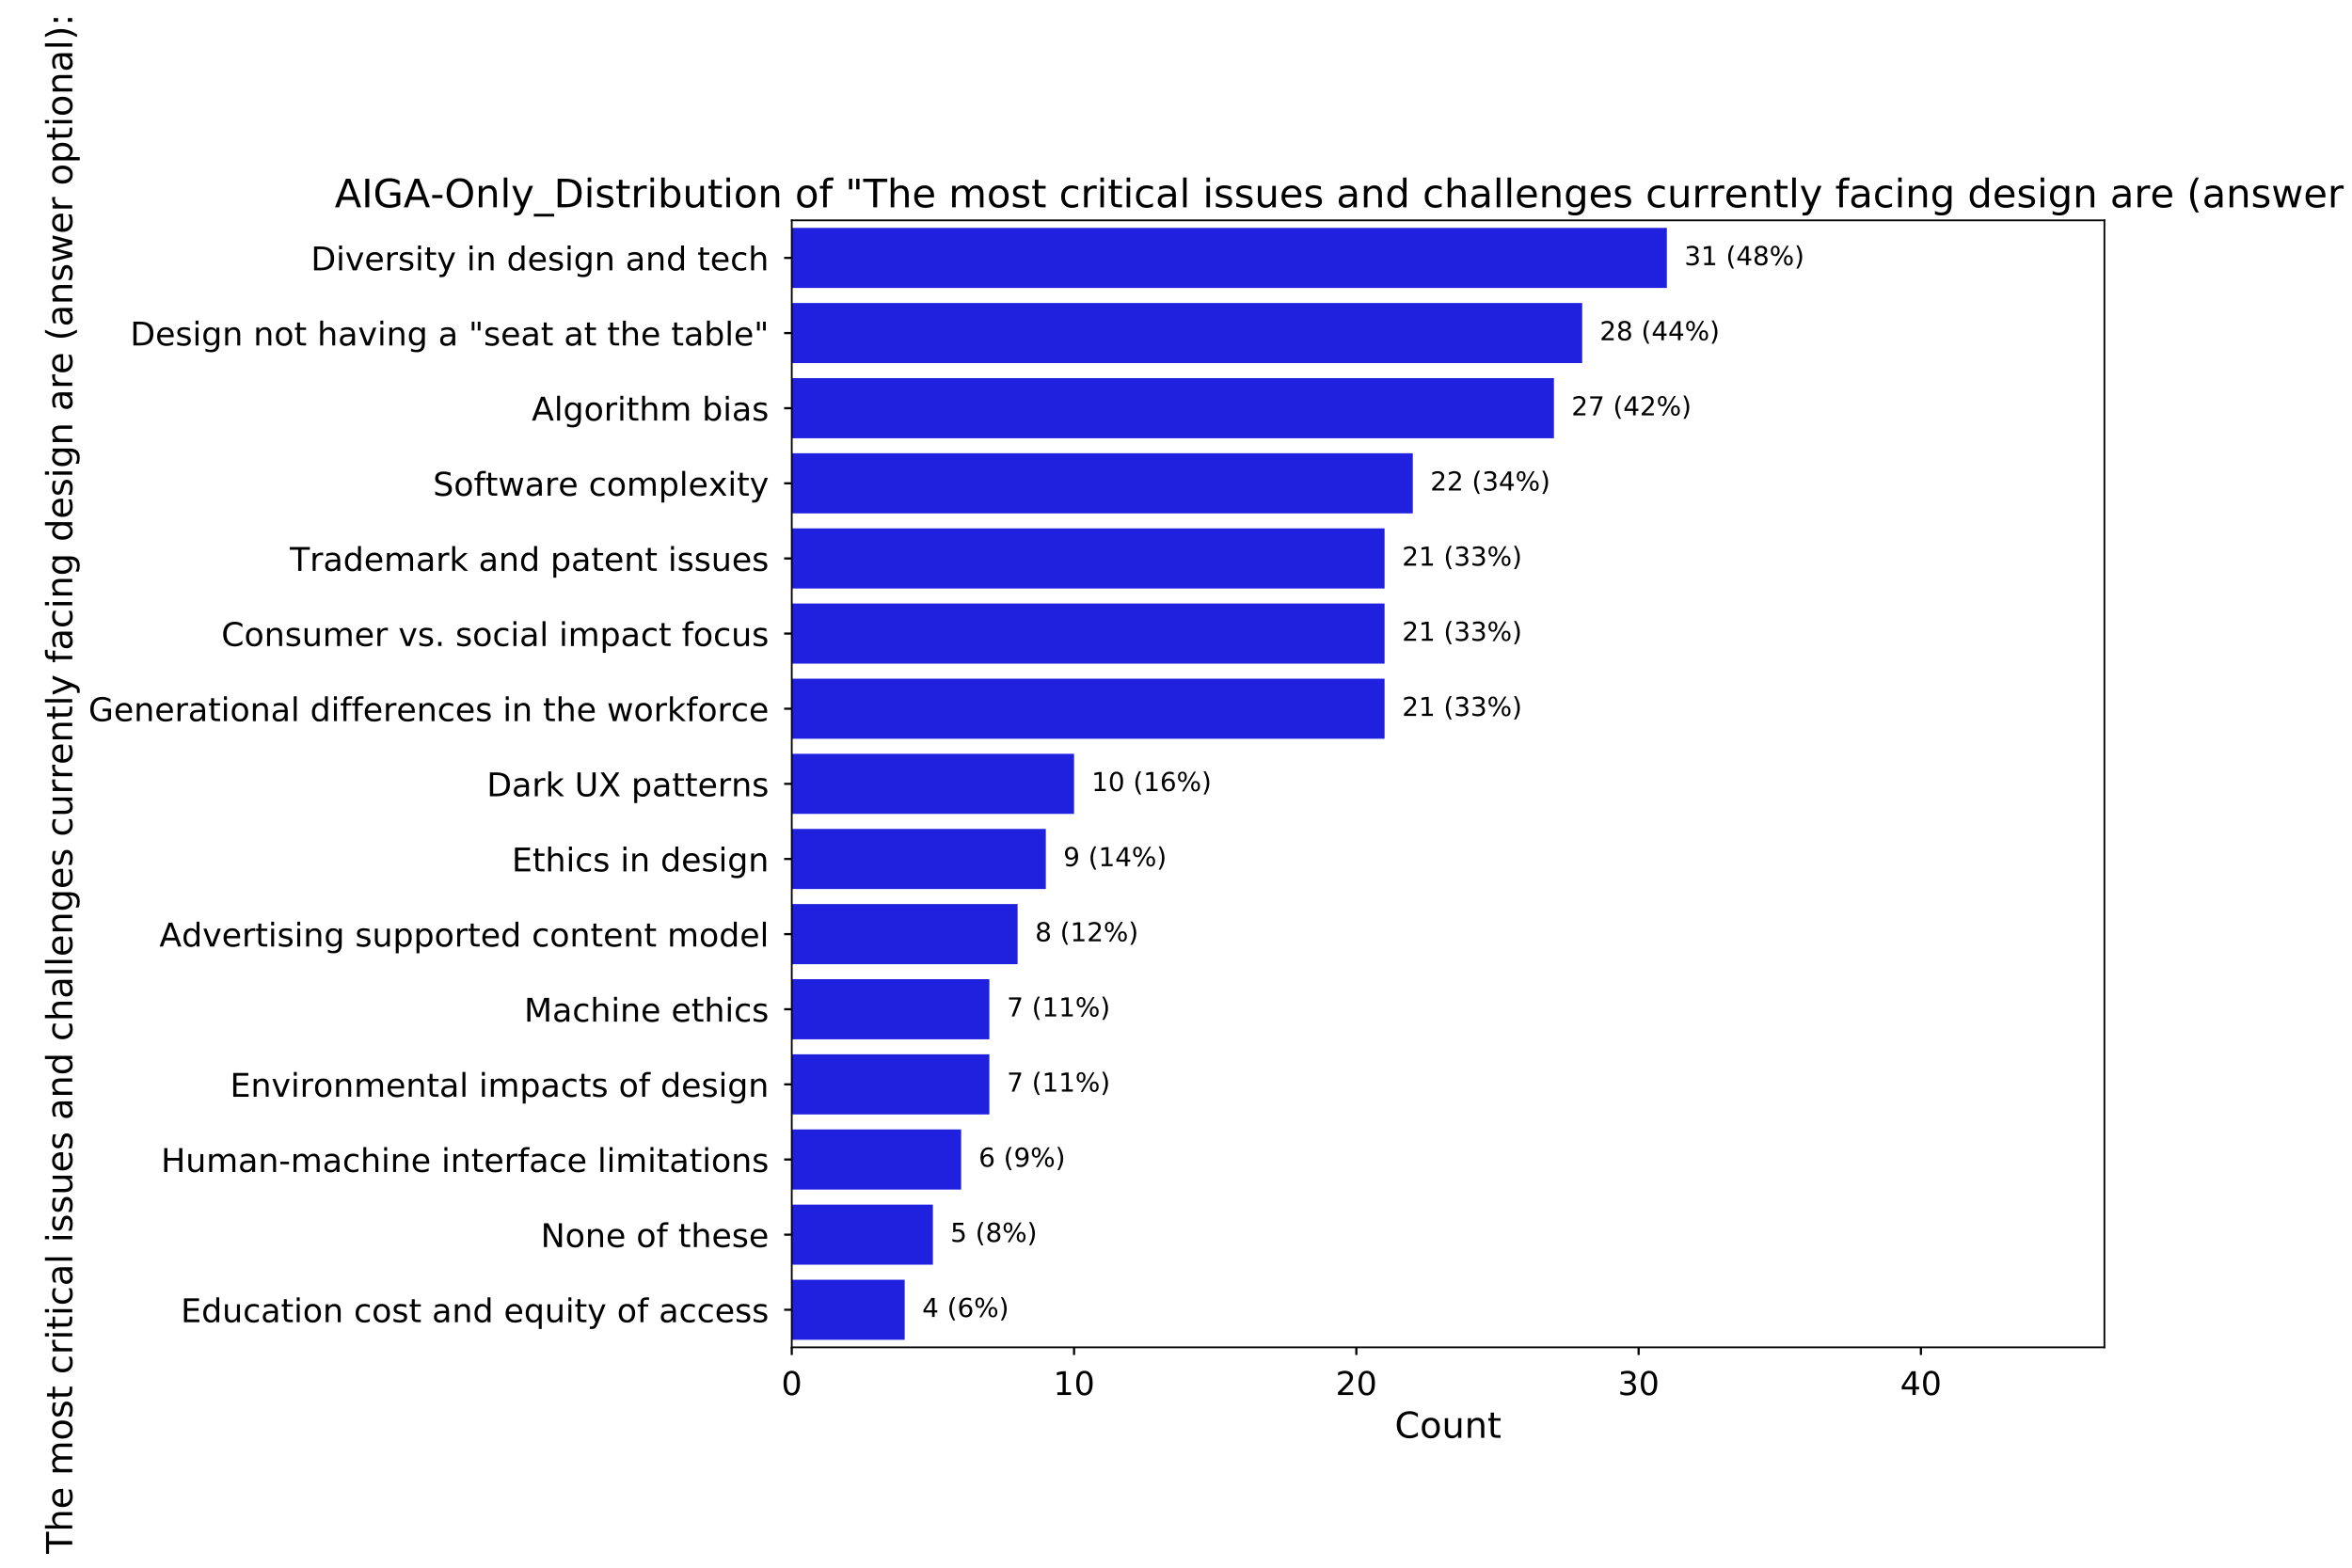 <?xml version="1.0" encoding="utf-8" standalone="no"?>
<!DOCTYPE svg PUBLIC "-//W3C//DTD SVG 1.1//EN"
  "http://www.w3.org/Graphics/SVG/1.1/DTD/svg11.dtd">
<!-- Created with matplotlib (http://matplotlib.org/) -->
<svg height="720pt" version="1.1" viewBox="0 0 1080 720" width="1080pt" xmlns="http://www.w3.org/2000/svg" xmlns:xlink="http://www.w3.org/1999/xlink">
 <defs>
  <style type="text/css">
*{stroke-linecap:butt;stroke-linejoin:round;}
  </style>
 </defs>
 <g id="figure_1">
  <g id="patch_1">
   <path d="M 0 720 
L 1080 720 
L 1080 0 
L 0 0 
z
" style="fill:#ffffff;"/>
  </g>
  <g id="axes_1">
   <g id="patch_2">
    <path d="M 363.565 618.798 
L 966.31 618.798 
L 966.31 101.203 
L 363.565 101.203 
z
" style="fill:#ffffff;"/>
   </g>
   <g id="patch_3">
    <path clip-path="url(#p9a377e6bd2)" d="M 363.565 104.653 
L 765.395 104.653 
L 765.395 132.258 
L 363.565 132.258 
z
" style="fill:#2020df;"/>
   </g>
   <g id="patch_4">
    <path clip-path="url(#p9a377e6bd2)" d="M 363.565 139.159 
L 726.508 139.159 
L 726.508 166.765 
L 363.565 166.765 
z
" style="fill:#2020df;"/>
   </g>
   <g id="patch_5">
    <path clip-path="url(#p9a377e6bd2)" d="M 363.565 173.666 
L 713.546 173.666 
L 713.546 201.271 
L 363.565 201.271 
z
" style="fill:#2020df;"/>
   </g>
   <g id="patch_6">
    <path clip-path="url(#p9a377e6bd2)" d="M 363.565 208.172 
L 648.735 208.172 
L 648.735 235.777 
L 363.565 235.777 
z
" style="fill:#2020df;"/>
   </g>
   <g id="patch_7">
    <path clip-path="url(#p9a377e6bd2)" d="M 363.565 242.678 
L 635.772 242.678 
L 635.772 270.284 
L 363.565 270.284 
z
" style="fill:#2020df;"/>
   </g>
   <g id="patch_8">
    <path clip-path="url(#p9a377e6bd2)" d="M 363.565 277.185 
L 635.772 277.185 
L 635.772 304.79 
L 363.565 304.79 
z
" style="fill:#2020df;"/>
   </g>
   <g id="patch_9">
    <path clip-path="url(#p9a377e6bd2)" d="M 363.565 311.691 
L 635.772 311.691 
L 635.772 339.296 
L 363.565 339.296 
z
" style="fill:#2020df;"/>
   </g>
   <g id="patch_10">
    <path clip-path="url(#p9a377e6bd2)" d="M 363.565 346.197 
L 493.188 346.197 
L 493.188 373.803 
L 363.565 373.803 
z
" style="fill:#2020df;"/>
   </g>
   <g id="patch_11">
    <path clip-path="url(#p9a377e6bd2)" d="M 363.565 380.704 
L 480.225 380.704 
L 480.225 408.309 
L 363.565 408.309 
z
" style="fill:#2020df;"/>
   </g>
   <g id="patch_12">
    <path clip-path="url(#p9a377e6bd2)" d="M 363.565 415.21 
L 467.263 415.21 
L 467.263 442.815 
L 363.565 442.815 
z
" style="fill:#2020df;"/>
   </g>
   <g id="patch_13">
    <path clip-path="url(#p9a377e6bd2)" d="M 363.565 449.716 
L 454.301 449.716 
L 454.301 477.322 
L 363.565 477.322 
z
" style="fill:#2020df;"/>
   </g>
   <g id="patch_14">
    <path clip-path="url(#p9a377e6bd2)" d="M 363.565 484.223 
L 454.301 484.223 
L 454.301 511.828 
L 363.565 511.828 
z
" style="fill:#2020df;"/>
   </g>
   <g id="patch_15">
    <path clip-path="url(#p9a377e6bd2)" d="M 363.565 518.729 
L 441.339 518.729 
L 441.339 546.334 
L 363.565 546.334 
z
" style="fill:#2020df;"/>
   </g>
   <g id="patch_16">
    <path clip-path="url(#p9a377e6bd2)" d="M 363.565 553.235 
L 428.376 553.235 
L 428.376 580.841 
L 363.565 580.841 
z
" style="fill:#2020df;"/>
   </g>
   <g id="patch_17">
    <path clip-path="url(#p9a377e6bd2)" d="M 363.565 587.742 
L 415.414 587.742 
L 415.414 615.347 
L 363.565 615.347 
z
" style="fill:#2020df;"/>
   </g>
   <g id="matplotlib.axis_1">
    <g id="xtick_1">
     <g id="line2d_1">
      <defs>
       <path d="M 0 0 
L 0 3.5 
" id="m6d888086d7" style="stroke:#000000;"/>
      </defs>
      <g>
       <use style="stroke:#000000;" x="363.565" xlink:href="#m6d888086d7" y="618.798"/>
      </g>
     </g>
     <g id="text_1">
      <!-- 0 -->
      <defs>
       <path d="M 31.781 66.406 
Q 24.172 66.406 20.328 58.906 
Q 16.5 51.422 16.5 36.375 
Q 16.5 21.391 20.328 13.891 
Q 24.172 6.391 31.781 6.391 
Q 39.453 6.391 43.281 13.891 
Q 47.125 21.391 47.125 36.375 
Q 47.125 51.422 43.281 58.906 
Q 39.453 66.406 31.781 66.406 
z
M 31.781 74.219 
Q 44.047 74.219 50.516 64.516 
Q 56.984 54.828 56.984 36.375 
Q 56.984 17.969 50.516 8.266 
Q 44.047 -1.422 31.781 -1.422 
Q 19.531 -1.422 13.062 8.266 
Q 6.594 17.969 6.594 36.375 
Q 6.594 54.828 13.062 64.516 
Q 19.531 74.219 31.781 74.219 
z
" id="DejaVuSans-30"/>
      </defs>
      <g transform="translate(358.793 640.695)scale(0.15 -0.15)">
       <use xlink:href="#DejaVuSans-30"/>
      </g>
     </g>
    </g>
    <g id="xtick_2">
     <g id="line2d_2">
      <g>
       <use style="stroke:#000000;" x="493.188" xlink:href="#m6d888086d7" y="618.798"/>
      </g>
     </g>
     <g id="text_2">
      <!-- 10 -->
      <defs>
       <path d="M 12.406 8.297 
L 28.516 8.297 
L 28.516 63.922 
L 10.984 60.406 
L 10.984 69.391 
L 28.422 72.906 
L 38.281 72.906 
L 38.281 8.297 
L 54.391 8.297 
L 54.391 0 
L 12.406 0 
z
" id="DejaVuSans-31"/>
      </defs>
      <g transform="translate(483.644 640.695)scale(0.15 -0.15)">
       <use xlink:href="#DejaVuSans-31"/>
       <use x="63.623" xlink:href="#DejaVuSans-30"/>
      </g>
     </g>
    </g>
    <g id="xtick_3">
     <g id="line2d_3">
      <g>
       <use style="stroke:#000000;" x="622.81" xlink:href="#m6d888086d7" y="618.798"/>
      </g>
     </g>
     <g id="text_3">
      <!-- 20 -->
      <defs>
       <path d="M 19.188 8.297 
L 53.609 8.297 
L 53.609 0 
L 7.328 0 
L 7.328 8.297 
Q 12.938 14.109 22.625 23.891 
Q 32.328 33.688 34.812 36.531 
Q 39.547 41.844 41.422 45.531 
Q 43.312 49.219 43.312 52.781 
Q 43.312 58.594 39.234 62.25 
Q 35.156 65.922 28.609 65.922 
Q 23.969 65.922 18.812 64.312 
Q 13.672 62.703 7.812 59.422 
L 7.812 69.391 
Q 13.766 71.781 18.938 73 
Q 24.125 74.219 28.422 74.219 
Q 39.75 74.219 46.484 68.547 
Q 53.219 62.891 53.219 53.422 
Q 53.219 48.922 51.531 44.891 
Q 49.859 40.875 45.406 35.406 
Q 44.188 33.984 37.641 27.219 
Q 31.109 20.453 19.188 8.297 
z
" id="DejaVuSans-32"/>
      </defs>
      <g transform="translate(613.266 640.695)scale(0.15 -0.15)">
       <use xlink:href="#DejaVuSans-32"/>
       <use x="63.623" xlink:href="#DejaVuSans-30"/>
      </g>
     </g>
    </g>
    <g id="xtick_4">
     <g id="line2d_4">
      <g>
       <use style="stroke:#000000;" x="752.433" xlink:href="#m6d888086d7" y="618.798"/>
      </g>
     </g>
     <g id="text_4">
      <!-- 30 -->
      <defs>
       <path d="M 40.578 39.312 
Q 47.656 37.797 51.625 33 
Q 55.609 28.219 55.609 21.188 
Q 55.609 10.406 48.188 4.484 
Q 40.766 -1.422 27.094 -1.422 
Q 22.516 -1.422 17.656 -0.516 
Q 12.797 0.391 7.625 2.203 
L 7.625 11.719 
Q 11.719 9.328 16.594 8.109 
Q 21.484 6.891 26.812 6.891 
Q 36.078 6.891 40.938 10.547 
Q 45.797 14.203 45.797 21.188 
Q 45.797 27.641 41.281 31.266 
Q 36.766 34.906 28.719 34.906 
L 20.219 34.906 
L 20.219 43.016 
L 29.109 43.016 
Q 36.375 43.016 40.234 45.922 
Q 44.094 48.828 44.094 54.297 
Q 44.094 59.906 40.109 62.906 
Q 36.141 65.922 28.719 65.922 
Q 24.656 65.922 20.016 65.031 
Q 15.375 64.156 9.812 62.312 
L 9.812 71.094 
Q 15.438 72.656 20.344 73.438 
Q 25.25 74.219 29.594 74.219 
Q 40.828 74.219 47.359 69.109 
Q 53.906 64.016 53.906 55.328 
Q 53.906 49.266 50.438 45.094 
Q 46.969 40.922 40.578 39.312 
z
" id="DejaVuSans-33"/>
      </defs>
      <g transform="translate(742.889 640.695)scale(0.15 -0.15)">
       <use xlink:href="#DejaVuSans-33"/>
       <use x="63.623" xlink:href="#DejaVuSans-30"/>
      </g>
     </g>
    </g>
    <g id="xtick_5">
     <g id="line2d_5">
      <g>
       <use style="stroke:#000000;" x="882.055" xlink:href="#m6d888086d7" y="618.798"/>
      </g>
     </g>
     <g id="text_5">
      <!-- 40 -->
      <defs>
       <path d="M 37.797 64.312 
L 12.891 25.391 
L 37.797 25.391 
z
M 35.203 72.906 
L 47.609 72.906 
L 47.609 25.391 
L 58.016 25.391 
L 58.016 17.188 
L 47.609 17.188 
L 47.609 0 
L 37.797 0 
L 37.797 17.188 
L 4.891 17.188 
L 4.891 26.703 
z
" id="DejaVuSans-34"/>
      </defs>
      <g transform="translate(872.512 640.695)scale(0.15 -0.15)">
       <use xlink:href="#DejaVuSans-34"/>
       <use x="63.623" xlink:href="#DejaVuSans-30"/>
      </g>
     </g>
    </g>
    <g id="text_6">
     <!-- Count -->
     <defs>
      <path d="M 64.406 67.281 
L 64.406 56.891 
Q 59.422 61.531 53.781 63.812 
Q 48.141 66.109 41.797 66.109 
Q 29.297 66.109 22.656 58.469 
Q 16.016 50.828 16.016 36.375 
Q 16.016 21.969 22.656 14.328 
Q 29.297 6.688 41.797 6.688 
Q 48.141 6.688 53.781 8.984 
Q 59.422 11.281 64.406 15.922 
L 64.406 5.609 
Q 59.234 2.094 53.438 0.328 
Q 47.656 -1.422 41.219 -1.422 
Q 24.656 -1.422 15.125 8.703 
Q 5.609 18.844 5.609 36.375 
Q 5.609 53.953 15.125 64.078 
Q 24.656 74.219 41.219 74.219 
Q 47.75 74.219 53.531 72.484 
Q 59.328 70.75 64.406 67.281 
z
" id="DejaVuSans-43"/>
      <path d="M 30.609 48.391 
Q 23.391 48.391 19.188 42.75 
Q 14.984 37.109 14.984 27.297 
Q 14.984 17.484 19.156 11.844 
Q 23.344 6.203 30.609 6.203 
Q 37.797 6.203 41.984 11.859 
Q 46.188 17.531 46.188 27.297 
Q 46.188 37.016 41.984 42.703 
Q 37.797 48.391 30.609 48.391 
z
M 30.609 56 
Q 42.328 56 49.016 48.375 
Q 55.719 40.766 55.719 27.297 
Q 55.719 13.875 49.016 6.219 
Q 42.328 -1.422 30.609 -1.422 
Q 18.844 -1.422 12.172 6.219 
Q 5.516 13.875 5.516 27.297 
Q 5.516 40.766 12.172 48.375 
Q 18.844 56 30.609 56 
z
" id="DejaVuSans-6f"/>
      <path d="M 8.5 21.578 
L 8.5 54.688 
L 17.484 54.688 
L 17.484 21.922 
Q 17.484 14.156 20.5 10.266 
Q 23.531 6.391 29.594 6.391 
Q 36.859 6.391 41.078 11.031 
Q 45.312 15.672 45.312 23.688 
L 45.312 54.688 
L 54.297 54.688 
L 54.297 0 
L 45.312 0 
L 45.312 8.406 
Q 42.047 3.422 37.719 1 
Q 33.406 -1.422 27.688 -1.422 
Q 18.266 -1.422 13.375 4.438 
Q 8.5 10.297 8.5 21.578 
z
M 31.109 56 
z
" id="DejaVuSans-75"/>
      <path d="M 54.891 33.016 
L 54.891 0 
L 45.906 0 
L 45.906 32.719 
Q 45.906 40.484 42.875 44.328 
Q 39.844 48.188 33.797 48.188 
Q 26.516 48.188 22.312 43.547 
Q 18.109 38.922 18.109 30.906 
L 18.109 0 
L 9.078 0 
L 9.078 54.688 
L 18.109 54.688 
L 18.109 46.188 
Q 21.344 51.125 25.703 53.562 
Q 30.078 56 35.797 56 
Q 45.219 56 50.047 50.172 
Q 54.891 44.344 54.891 33.016 
z
" id="DejaVuSans-6e"/>
      <path d="M 18.312 70.219 
L 18.312 54.688 
L 36.812 54.688 
L 36.812 47.703 
L 18.312 47.703 
L 18.312 18.016 
Q 18.312 11.328 20.141 9.422 
Q 21.969 7.516 27.594 7.516 
L 36.812 7.516 
L 36.812 0 
L 27.594 0 
Q 17.188 0 13.234 3.875 
Q 9.281 7.766 9.281 18.016 
L 9.281 47.703 
L 2.688 47.703 
L 2.688 54.688 
L 9.281 54.688 
L 9.281 70.219 
z
" id="DejaVuSans-74"/>
     </defs>
     <g transform="translate(640.438 660.352)scale(0.165 -0.165)">
      <use xlink:href="#DejaVuSans-43"/>
      <use x="69.824" xlink:href="#DejaVuSans-6f"/>
      <use x="131.006" xlink:href="#DejaVuSans-75"/>
      <use x="194.385" xlink:href="#DejaVuSans-6e"/>
      <use x="257.764" xlink:href="#DejaVuSans-74"/>
     </g>
    </g>
   </g>
   <g id="matplotlib.axis_2">
    <g id="ytick_1">
     <g id="line2d_6">
      <defs>
       <path d="M 0 0 
L -3.5 0 
" id="m92e97ae568" style="stroke:#000000;"/>
      </defs>
      <g>
       <use style="stroke:#000000;" x="363.565" xlink:href="#m92e97ae568" y="118.456"/>
      </g>
     </g>
     <g id="text_7">
      <!-- Diversity in design and tech -->
      <defs>
       <path d="M 19.672 64.797 
L 19.672 8.109 
L 31.594 8.109 
Q 46.688 8.109 53.688 14.938 
Q 60.688 21.781 60.688 36.531 
Q 60.688 51.172 53.688 57.984 
Q 46.688 64.797 31.594 64.797 
z
M 9.812 72.906 
L 30.078 72.906 
Q 51.266 72.906 61.172 64.094 
Q 71.094 55.281 71.094 36.531 
Q 71.094 17.672 61.125 8.828 
Q 51.172 0 30.078 0 
L 9.812 0 
z
" id="DejaVuSans-44"/>
       <path d="M 9.422 54.688 
L 18.406 54.688 
L 18.406 0 
L 9.422 0 
z
M 9.422 75.984 
L 18.406 75.984 
L 18.406 64.594 
L 9.422 64.594 
z
" id="DejaVuSans-69"/>
       <path d="M 2.984 54.688 
L 12.5 54.688 
L 29.594 8.797 
L 46.688 54.688 
L 56.203 54.688 
L 35.688 0 
L 23.484 0 
z
" id="DejaVuSans-76"/>
       <path d="M 56.203 29.594 
L 56.203 25.203 
L 14.891 25.203 
Q 15.484 15.922 20.484 11.062 
Q 25.484 6.203 34.422 6.203 
Q 39.594 6.203 44.453 7.469 
Q 49.312 8.734 54.109 11.281 
L 54.109 2.781 
Q 49.266 0.734 44.188 -0.344 
Q 39.109 -1.422 33.891 -1.422 
Q 20.797 -1.422 13.156 6.188 
Q 5.516 13.812 5.516 26.812 
Q 5.516 40.234 12.766 48.109 
Q 20.016 56 32.328 56 
Q 43.359 56 49.781 48.891 
Q 56.203 41.797 56.203 29.594 
z
M 47.219 32.234 
Q 47.125 39.594 43.094 43.984 
Q 39.062 48.391 32.422 48.391 
Q 24.906 48.391 20.391 44.141 
Q 15.875 39.891 15.188 32.172 
z
" id="DejaVuSans-65"/>
       <path d="M 41.109 46.297 
Q 39.594 47.172 37.812 47.578 
Q 36.031 48 33.891 48 
Q 26.266 48 22.188 43.047 
Q 18.109 38.094 18.109 28.812 
L 18.109 0 
L 9.078 0 
L 9.078 54.688 
L 18.109 54.688 
L 18.109 46.188 
Q 20.953 51.172 25.484 53.578 
Q 30.031 56 36.531 56 
Q 37.453 56 38.578 55.875 
Q 39.703 55.766 41.062 55.516 
z
" id="DejaVuSans-72"/>
       <path d="M 44.281 53.078 
L 44.281 44.578 
Q 40.484 46.531 36.375 47.5 
Q 32.281 48.484 27.875 48.484 
Q 21.188 48.484 17.844 46.438 
Q 14.5 44.391 14.5 40.281 
Q 14.5 37.156 16.891 35.375 
Q 19.281 33.594 26.516 31.984 
L 29.594 31.297 
Q 39.156 29.25 43.188 25.516 
Q 47.219 21.781 47.219 15.094 
Q 47.219 7.469 41.188 3.016 
Q 35.156 -1.422 24.609 -1.422 
Q 20.219 -1.422 15.453 -0.562 
Q 10.688 0.297 5.422 2 
L 5.422 11.281 
Q 10.406 8.688 15.234 7.391 
Q 20.062 6.109 24.812 6.109 
Q 31.156 6.109 34.562 8.281 
Q 37.984 10.453 37.984 14.406 
Q 37.984 18.062 35.516 20.016 
Q 33.062 21.969 24.703 23.781 
L 21.578 24.516 
Q 13.234 26.266 9.516 29.906 
Q 5.812 33.547 5.812 39.891 
Q 5.812 47.609 11.281 51.797 
Q 16.75 56 26.812 56 
Q 31.781 56 36.172 55.266 
Q 40.578 54.547 44.281 53.078 
z
" id="DejaVuSans-73"/>
       <path d="M 32.172 -5.078 
Q 28.375 -14.844 24.75 -17.812 
Q 21.141 -20.797 15.094 -20.797 
L 7.906 -20.797 
L 7.906 -13.281 
L 13.188 -13.281 
Q 16.891 -13.281 18.938 -11.516 
Q 21 -9.766 23.484 -3.219 
L 25.094 0.875 
L 2.984 54.688 
L 12.5 54.688 
L 29.594 11.922 
L 46.688 54.688 
L 56.203 54.688 
z
" id="DejaVuSans-79"/>
       <path id="DejaVuSans-20"/>
       <path d="M 45.406 46.391 
L 45.406 75.984 
L 54.391 75.984 
L 54.391 0 
L 45.406 0 
L 45.406 8.203 
Q 42.578 3.328 38.25 0.953 
Q 33.938 -1.422 27.875 -1.422 
Q 17.969 -1.422 11.734 6.484 
Q 5.516 14.406 5.516 27.297 
Q 5.516 40.188 11.734 48.094 
Q 17.969 56 27.875 56 
Q 33.938 56 38.25 53.625 
Q 42.578 51.266 45.406 46.391 
z
M 14.797 27.297 
Q 14.797 17.391 18.875 11.75 
Q 22.953 6.109 30.078 6.109 
Q 37.203 6.109 41.297 11.75 
Q 45.406 17.391 45.406 27.297 
Q 45.406 37.203 41.297 42.844 
Q 37.203 48.484 30.078 48.484 
Q 22.953 48.484 18.875 42.844 
Q 14.797 37.203 14.797 27.297 
z
" id="DejaVuSans-64"/>
       <path d="M 45.406 27.984 
Q 45.406 37.75 41.375 43.109 
Q 37.359 48.484 30.078 48.484 
Q 22.859 48.484 18.828 43.109 
Q 14.797 37.75 14.797 27.984 
Q 14.797 18.266 18.828 12.891 
Q 22.859 7.516 30.078 7.516 
Q 37.359 7.516 41.375 12.891 
Q 45.406 18.266 45.406 27.984 
z
M 54.391 6.781 
Q 54.391 -7.172 48.188 -13.984 
Q 42 -20.797 29.203 -20.797 
Q 24.469 -20.797 20.266 -20.094 
Q 16.062 -19.391 12.109 -17.922 
L 12.109 -9.188 
Q 16.062 -11.328 19.922 -12.344 
Q 23.781 -13.375 27.781 -13.375 
Q 36.625 -13.375 41.016 -8.766 
Q 45.406 -4.156 45.406 5.172 
L 45.406 9.625 
Q 42.625 4.781 38.281 2.391 
Q 33.938 0 27.875 0 
Q 17.828 0 11.672 7.656 
Q 5.516 15.328 5.516 27.984 
Q 5.516 40.672 11.672 48.328 
Q 17.828 56 27.875 56 
Q 33.938 56 38.281 53.609 
Q 42.625 51.219 45.406 46.391 
L 45.406 54.688 
L 54.391 54.688 
z
" id="DejaVuSans-67"/>
       <path d="M 34.281 27.484 
Q 23.391 27.484 19.188 25 
Q 14.984 22.516 14.984 16.5 
Q 14.984 11.719 18.141 8.906 
Q 21.297 6.109 26.703 6.109 
Q 34.188 6.109 38.703 11.406 
Q 43.219 16.703 43.219 25.484 
L 43.219 27.484 
z
M 52.203 31.203 
L 52.203 0 
L 43.219 0 
L 43.219 8.297 
Q 40.141 3.328 35.547 0.953 
Q 30.953 -1.422 24.312 -1.422 
Q 15.922 -1.422 10.953 3.297 
Q 6 8.016 6 15.922 
Q 6 25.141 12.172 29.828 
Q 18.359 34.516 30.609 34.516 
L 43.219 34.516 
L 43.219 35.406 
Q 43.219 41.609 39.141 45 
Q 35.062 48.391 27.688 48.391 
Q 23 48.391 18.547 47.266 
Q 14.109 46.141 10.016 43.891 
L 10.016 52.203 
Q 14.938 54.109 19.578 55.047 
Q 24.219 56 28.609 56 
Q 40.484 56 46.344 49.844 
Q 52.203 43.703 52.203 31.203 
z
" id="DejaVuSans-61"/>
       <path d="M 48.781 52.594 
L 48.781 44.188 
Q 44.969 46.297 41.141 47.344 
Q 37.312 48.391 33.406 48.391 
Q 24.656 48.391 19.812 42.844 
Q 14.984 37.312 14.984 27.297 
Q 14.984 17.281 19.812 11.734 
Q 24.656 6.203 33.406 6.203 
Q 37.312 6.203 41.141 7.25 
Q 44.969 8.297 48.781 10.406 
L 48.781 2.094 
Q 45.016 0.344 40.984 -0.531 
Q 36.969 -1.422 32.422 -1.422 
Q 20.062 -1.422 12.781 6.344 
Q 5.516 14.109 5.516 27.297 
Q 5.516 40.672 12.859 48.328 
Q 20.219 56 33.016 56 
Q 37.156 56 41.109 55.141 
Q 45.062 54.297 48.781 52.594 
z
" id="DejaVuSans-63"/>
       <path d="M 54.891 33.016 
L 54.891 0 
L 45.906 0 
L 45.906 32.719 
Q 45.906 40.484 42.875 44.328 
Q 39.844 48.188 33.797 48.188 
Q 26.516 48.188 22.312 43.547 
Q 18.109 38.922 18.109 30.906 
L 18.109 0 
L 9.078 0 
L 9.078 75.984 
L 18.109 75.984 
L 18.109 46.188 
Q 21.344 51.125 25.703 53.562 
Q 30.078 56 35.797 56 
Q 45.219 56 50.047 50.172 
Q 54.891 44.344 54.891 33.016 
z
" id="DejaVuSans-68"/>
      </defs>
      <g transform="translate(142.744 124.154)scale(0.15 -0.15)">
       <use xlink:href="#DejaVuSans-44"/>
       <use x="77.002" xlink:href="#DejaVuSans-69"/>
       <use x="104.785" xlink:href="#DejaVuSans-76"/>
       <use x="163.965" xlink:href="#DejaVuSans-65"/>
       <use x="225.488" xlink:href="#DejaVuSans-72"/>
       <use x="266.602" xlink:href="#DejaVuSans-73"/>
       <use x="318.701" xlink:href="#DejaVuSans-69"/>
       <use x="346.484" xlink:href="#DejaVuSans-74"/>
       <use x="385.693" xlink:href="#DejaVuSans-79"/>
       <use x="444.873" xlink:href="#DejaVuSans-20"/>
       <use x="476.66" xlink:href="#DejaVuSans-69"/>
       <use x="504.443" xlink:href="#DejaVuSans-6e"/>
       <use x="567.822" xlink:href="#DejaVuSans-20"/>
       <use x="599.609" xlink:href="#DejaVuSans-64"/>
       <use x="663.086" xlink:href="#DejaVuSans-65"/>
       <use x="724.609" xlink:href="#DejaVuSans-73"/>
       <use x="776.709" xlink:href="#DejaVuSans-69"/>
       <use x="804.492" xlink:href="#DejaVuSans-67"/>
       <use x="867.969" xlink:href="#DejaVuSans-6e"/>
       <use x="931.348" xlink:href="#DejaVuSans-20"/>
       <use x="963.135" xlink:href="#DejaVuSans-61"/>
       <use x="1024.414" xlink:href="#DejaVuSans-6e"/>
       <use x="1087.793" xlink:href="#DejaVuSans-64"/>
       <use x="1151.27" xlink:href="#DejaVuSans-20"/>
       <use x="1183.057" xlink:href="#DejaVuSans-74"/>
       <use x="1222.266" xlink:href="#DejaVuSans-65"/>
       <use x="1283.789" xlink:href="#DejaVuSans-63"/>
       <use x="1338.77" xlink:href="#DejaVuSans-68"/>
      </g>
     </g>
    </g>
    <g id="ytick_2">
     <g id="line2d_7">
      <g>
       <use style="stroke:#000000;" x="363.565" xlink:href="#m92e97ae568" y="152.962"/>
      </g>
     </g>
     <g id="text_8">
      <!-- Design not having a "seat at the table" -->
      <defs>
       <path d="M 17.922 72.906 
L 17.922 45.797 
L 9.625 45.797 
L 9.625 72.906 
z
M 36.375 72.906 
L 36.375 45.797 
L 28.078 45.797 
L 28.078 72.906 
z
" id="DejaVuSans-22"/>
       <path d="M 48.688 27.297 
Q 48.688 37.203 44.609 42.844 
Q 40.531 48.484 33.406 48.484 
Q 26.266 48.484 22.188 42.844 
Q 18.109 37.203 18.109 27.297 
Q 18.109 17.391 22.188 11.75 
Q 26.266 6.109 33.406 6.109 
Q 40.531 6.109 44.609 11.75 
Q 48.688 17.391 48.688 27.297 
z
M 18.109 46.391 
Q 20.953 51.266 25.266 53.625 
Q 29.594 56 35.594 56 
Q 45.562 56 51.781 48.094 
Q 58.016 40.188 58.016 27.297 
Q 58.016 14.406 51.781 6.484 
Q 45.562 -1.422 35.594 -1.422 
Q 29.594 -1.422 25.266 0.953 
Q 20.953 3.328 18.109 8.203 
L 18.109 0 
L 9.078 0 
L 9.078 75.984 
L 18.109 75.984 
z
" id="DejaVuSans-62"/>
       <path d="M 9.422 75.984 
L 18.406 75.984 
L 18.406 0 
L 9.422 0 
z
" id="DejaVuSans-6c"/>
      </defs>
      <g transform="translate(59.778 158.661)scale(0.15 -0.15)">
       <use xlink:href="#DejaVuSans-44"/>
       <use x="77.002" xlink:href="#DejaVuSans-65"/>
       <use x="138.525" xlink:href="#DejaVuSans-73"/>
       <use x="190.625" xlink:href="#DejaVuSans-69"/>
       <use x="218.408" xlink:href="#DejaVuSans-67"/>
       <use x="281.885" xlink:href="#DejaVuSans-6e"/>
       <use x="345.264" xlink:href="#DejaVuSans-20"/>
       <use x="377.051" xlink:href="#DejaVuSans-6e"/>
       <use x="440.43" xlink:href="#DejaVuSans-6f"/>
       <use x="501.611" xlink:href="#DejaVuSans-74"/>
       <use x="540.82" xlink:href="#DejaVuSans-20"/>
       <use x="572.607" xlink:href="#DejaVuSans-68"/>
       <use x="635.986" xlink:href="#DejaVuSans-61"/>
       <use x="697.266" xlink:href="#DejaVuSans-76"/>
       <use x="756.445" xlink:href="#DejaVuSans-69"/>
       <use x="784.229" xlink:href="#DejaVuSans-6e"/>
       <use x="847.607" xlink:href="#DejaVuSans-67"/>
       <use x="911.084" xlink:href="#DejaVuSans-20"/>
       <use x="942.871" xlink:href="#DejaVuSans-61"/>
       <use x="1004.15" xlink:href="#DejaVuSans-20"/>
       <use x="1035.938" xlink:href="#DejaVuSans-22"/>
       <use x="1081.934" xlink:href="#DejaVuSans-73"/>
       <use x="1134.033" xlink:href="#DejaVuSans-65"/>
       <use x="1195.557" xlink:href="#DejaVuSans-61"/>
       <use x="1256.836" xlink:href="#DejaVuSans-74"/>
       <use x="1296.045" xlink:href="#DejaVuSans-20"/>
       <use x="1327.832" xlink:href="#DejaVuSans-61"/>
       <use x="1389.111" xlink:href="#DejaVuSans-74"/>
       <use x="1428.32" xlink:href="#DejaVuSans-20"/>
       <use x="1460.107" xlink:href="#DejaVuSans-74"/>
       <use x="1499.316" xlink:href="#DejaVuSans-68"/>
       <use x="1562.695" xlink:href="#DejaVuSans-65"/>
       <use x="1624.219" xlink:href="#DejaVuSans-20"/>
       <use x="1656.006" xlink:href="#DejaVuSans-74"/>
       <use x="1695.215" xlink:href="#DejaVuSans-61"/>
       <use x="1756.494" xlink:href="#DejaVuSans-62"/>
       <use x="1819.971" xlink:href="#DejaVuSans-6c"/>
       <use x="1847.754" xlink:href="#DejaVuSans-65"/>
       <use x="1909.277" xlink:href="#DejaVuSans-22"/>
      </g>
     </g>
    </g>
    <g id="ytick_3">
     <g id="line2d_8">
      <g>
       <use style="stroke:#000000;" x="363.565" xlink:href="#m92e97ae568" y="187.468"/>
      </g>
     </g>
     <g id="text_9">
      <!-- Algorithm bias -->
      <defs>
       <path d="M 34.188 63.188 
L 20.797 26.906 
L 47.609 26.906 
z
M 28.609 72.906 
L 39.797 72.906 
L 67.578 0 
L 57.328 0 
L 50.688 18.703 
L 17.828 18.703 
L 11.188 0 
L 0.781 0 
z
" id="DejaVuSans-41"/>
       <path d="M 52 44.188 
Q 55.375 50.25 60.062 53.125 
Q 64.75 56 71.094 56 
Q 79.641 56 84.281 50.016 
Q 88.922 44.047 88.922 33.016 
L 88.922 0 
L 79.891 0 
L 79.891 32.719 
Q 79.891 40.578 77.094 44.375 
Q 74.312 48.188 68.609 48.188 
Q 61.625 48.188 57.562 43.547 
Q 53.516 38.922 53.516 30.906 
L 53.516 0 
L 44.484 0 
L 44.484 32.719 
Q 44.484 40.625 41.703 44.406 
Q 38.922 48.188 33.109 48.188 
Q 26.219 48.188 22.156 43.531 
Q 18.109 38.875 18.109 30.906 
L 18.109 0 
L 9.078 0 
L 9.078 54.688 
L 18.109 54.688 
L 18.109 46.188 
Q 21.188 51.219 25.484 53.609 
Q 29.781 56 35.688 56 
Q 41.656 56 45.828 52.969 
Q 50 49.953 52 44.188 
z
" id="DejaVuSans-6d"/>
      </defs>
      <g transform="translate(244.142 193.167)scale(0.15 -0.15)">
       <use xlink:href="#DejaVuSans-41"/>
       <use x="68.408" xlink:href="#DejaVuSans-6c"/>
       <use x="96.191" xlink:href="#DejaVuSans-67"/>
       <use x="159.668" xlink:href="#DejaVuSans-6f"/>
       <use x="220.85" xlink:href="#DejaVuSans-72"/>
       <use x="261.963" xlink:href="#DejaVuSans-69"/>
       <use x="289.746" xlink:href="#DejaVuSans-74"/>
       <use x="328.955" xlink:href="#DejaVuSans-68"/>
       <use x="392.334" xlink:href="#DejaVuSans-6d"/>
       <use x="489.746" xlink:href="#DejaVuSans-20"/>
       <use x="521.533" xlink:href="#DejaVuSans-62"/>
       <use x="585.01" xlink:href="#DejaVuSans-69"/>
       <use x="612.793" xlink:href="#DejaVuSans-61"/>
       <use x="674.072" xlink:href="#DejaVuSans-73"/>
      </g>
     </g>
    </g>
    <g id="ytick_4">
     <g id="line2d_9">
      <g>
       <use style="stroke:#000000;" x="363.565" xlink:href="#m92e97ae568" y="221.975"/>
      </g>
     </g>
     <g id="text_10">
      <!-- Software complexity -->
      <defs>
       <path d="M 53.516 70.516 
L 53.516 60.891 
Q 47.906 63.578 42.922 64.891 
Q 37.938 66.219 33.297 66.219 
Q 25.25 66.219 20.875 63.094 
Q 16.5 59.969 16.5 54.203 
Q 16.5 49.359 19.406 46.891 
Q 22.312 44.438 30.422 42.922 
L 36.375 41.703 
Q 47.406 39.594 52.656 34.297 
Q 57.906 29 57.906 20.125 
Q 57.906 9.516 50.797 4.047 
Q 43.703 -1.422 29.984 -1.422 
Q 24.812 -1.422 18.969 -0.25 
Q 13.141 0.922 6.891 3.219 
L 6.891 13.375 
Q 12.891 10.016 18.656 8.297 
Q 24.422 6.594 29.984 6.594 
Q 38.422 6.594 43.016 9.906 
Q 47.609 13.234 47.609 19.391 
Q 47.609 24.75 44.312 27.781 
Q 41.016 30.812 33.5 32.328 
L 27.484 33.5 
Q 16.453 35.688 11.516 40.375 
Q 6.594 45.062 6.594 53.422 
Q 6.594 63.094 13.406 68.656 
Q 20.219 74.219 32.172 74.219 
Q 37.312 74.219 42.625 73.281 
Q 47.953 72.359 53.516 70.516 
z
" id="DejaVuSans-53"/>
       <path d="M 37.109 75.984 
L 37.109 68.5 
L 28.516 68.5 
Q 23.688 68.5 21.797 66.547 
Q 19.922 64.594 19.922 59.516 
L 19.922 54.688 
L 34.719 54.688 
L 34.719 47.703 
L 19.922 47.703 
L 19.922 0 
L 10.891 0 
L 10.891 47.703 
L 2.297 47.703 
L 2.297 54.688 
L 10.891 54.688 
L 10.891 58.5 
Q 10.891 67.625 15.141 71.797 
Q 19.391 75.984 28.609 75.984 
z
" id="DejaVuSans-66"/>
       <path d="M 4.203 54.688 
L 13.188 54.688 
L 24.422 12.016 
L 35.594 54.688 
L 46.188 54.688 
L 57.422 12.016 
L 68.609 54.688 
L 77.594 54.688 
L 63.281 0 
L 52.688 0 
L 40.922 44.828 
L 29.109 0 
L 18.5 0 
z
" id="DejaVuSans-77"/>
       <path d="M 18.109 8.203 
L 18.109 -20.797 
L 9.078 -20.797 
L 9.078 54.688 
L 18.109 54.688 
L 18.109 46.391 
Q 20.953 51.266 25.266 53.625 
Q 29.594 56 35.594 56 
Q 45.562 56 51.781 48.094 
Q 58.016 40.188 58.016 27.297 
Q 58.016 14.406 51.781 6.484 
Q 45.562 -1.422 35.594 -1.422 
Q 29.594 -1.422 25.266 0.953 
Q 20.953 3.328 18.109 8.203 
z
M 48.688 27.297 
Q 48.688 37.203 44.609 42.844 
Q 40.531 48.484 33.406 48.484 
Q 26.266 48.484 22.188 42.844 
Q 18.109 37.203 18.109 27.297 
Q 18.109 17.391 22.188 11.75 
Q 26.266 6.109 33.406 6.109 
Q 40.531 6.109 44.609 11.75 
Q 48.688 17.391 48.688 27.297 
z
" id="DejaVuSans-70"/>
       <path d="M 54.891 54.688 
L 35.109 28.078 
L 55.906 0 
L 45.312 0 
L 29.391 21.484 
L 13.484 0 
L 2.875 0 
L 24.125 28.609 
L 4.688 54.688 
L 15.281 54.688 
L 29.781 35.203 
L 44.281 54.688 
z
" id="DejaVuSans-78"/>
      </defs>
      <g transform="translate(198.83 227.673)scale(0.15 -0.15)">
       <use xlink:href="#DejaVuSans-53"/>
       <use x="63.477" xlink:href="#DejaVuSans-6f"/>
       <use x="124.658" xlink:href="#DejaVuSans-66"/>
       <use x="159.848" xlink:href="#DejaVuSans-74"/>
       <use x="199.057" xlink:href="#DejaVuSans-77"/>
       <use x="280.844" xlink:href="#DejaVuSans-61"/>
       <use x="342.123" xlink:href="#DejaVuSans-72"/>
       <use x="383.205" xlink:href="#DejaVuSans-65"/>
       <use x="444.729" xlink:href="#DejaVuSans-20"/>
       <use x="476.516" xlink:href="#DejaVuSans-63"/>
       <use x="531.496" xlink:href="#DejaVuSans-6f"/>
       <use x="592.678" xlink:href="#DejaVuSans-6d"/>
       <use x="690.09" xlink:href="#DejaVuSans-70"/>
       <use x="753.566" xlink:href="#DejaVuSans-6c"/>
       <use x="781.35" xlink:href="#DejaVuSans-65"/>
       <use x="842.857" xlink:href="#DejaVuSans-78"/>
       <use x="902.037" xlink:href="#DejaVuSans-69"/>
       <use x="929.82" xlink:href="#DejaVuSans-74"/>
       <use x="969.029" xlink:href="#DejaVuSans-79"/>
      </g>
     </g>
    </g>
    <g id="ytick_5">
     <g id="line2d_10">
      <g>
       <use style="stroke:#000000;" x="363.565" xlink:href="#m92e97ae568" y="256.481"/>
      </g>
     </g>
     <g id="text_11">
      <!-- Trademark and patent issues -->
      <defs>
       <path d="M -0.297 72.906 
L 61.375 72.906 
L 61.375 64.594 
L 35.5 64.594 
L 35.5 0 
L 25.594 0 
L 25.594 64.594 
L -0.297 64.594 
z
" id="DejaVuSans-54"/>
       <path d="M 9.078 75.984 
L 18.109 75.984 
L 18.109 31.109 
L 44.922 54.688 
L 56.391 54.688 
L 27.391 29.109 
L 57.625 0 
L 45.906 0 
L 18.109 26.703 
L 18.109 0 
L 9.078 0 
z
" id="DejaVuSans-6b"/>
      </defs>
      <g transform="translate(133.09 262.18)scale(0.15 -0.15)">
       <use xlink:href="#DejaVuSans-54"/>
       <use x="60.865" xlink:href="#DejaVuSans-72"/>
       <use x="101.979" xlink:href="#DejaVuSans-61"/>
       <use x="163.258" xlink:href="#DejaVuSans-64"/>
       <use x="226.734" xlink:href="#DejaVuSans-65"/>
       <use x="288.258" xlink:href="#DejaVuSans-6d"/>
       <use x="385.67" xlink:href="#DejaVuSans-61"/>
       <use x="446.949" xlink:href="#DejaVuSans-72"/>
       <use x="488.062" xlink:href="#DejaVuSans-6b"/>
       <use x="545.973" xlink:href="#DejaVuSans-20"/>
       <use x="577.76" xlink:href="#DejaVuSans-61"/>
       <use x="639.039" xlink:href="#DejaVuSans-6e"/>
       <use x="702.418" xlink:href="#DejaVuSans-64"/>
       <use x="765.895" xlink:href="#DejaVuSans-20"/>
       <use x="797.682" xlink:href="#DejaVuSans-70"/>
       <use x="861.158" xlink:href="#DejaVuSans-61"/>
       <use x="922.438" xlink:href="#DejaVuSans-74"/>
       <use x="961.646" xlink:href="#DejaVuSans-65"/>
       <use x="1023.17" xlink:href="#DejaVuSans-6e"/>
       <use x="1086.549" xlink:href="#DejaVuSans-74"/>
       <use x="1125.758" xlink:href="#DejaVuSans-20"/>
       <use x="1157.545" xlink:href="#DejaVuSans-69"/>
       <use x="1185.328" xlink:href="#DejaVuSans-73"/>
       <use x="1237.428" xlink:href="#DejaVuSans-73"/>
       <use x="1289.527" xlink:href="#DejaVuSans-75"/>
       <use x="1352.906" xlink:href="#DejaVuSans-65"/>
       <use x="1414.43" xlink:href="#DejaVuSans-73"/>
      </g>
     </g>
    </g>
    <g id="ytick_6">
     <g id="line2d_11">
      <g>
       <use style="stroke:#000000;" x="363.565" xlink:href="#m92e97ae568" y="290.987"/>
      </g>
     </g>
     <g id="text_12">
      <!-- Consumer vs. social impact focus -->
      <defs>
       <path d="M 10.688 12.406 
L 21 12.406 
L 21 0 
L 10.688 0 
z
" id="DejaVuSans-2e"/>
      </defs>
      <g transform="translate(101.637 296.686)scale(0.15 -0.15)">
       <use xlink:href="#DejaVuSans-43"/>
       <use x="69.824" xlink:href="#DejaVuSans-6f"/>
       <use x="131.006" xlink:href="#DejaVuSans-6e"/>
       <use x="194.385" xlink:href="#DejaVuSans-73"/>
       <use x="246.484" xlink:href="#DejaVuSans-75"/>
       <use x="309.863" xlink:href="#DejaVuSans-6d"/>
       <use x="407.275" xlink:href="#DejaVuSans-65"/>
       <use x="468.799" xlink:href="#DejaVuSans-72"/>
       <use x="509.912" xlink:href="#DejaVuSans-20"/>
       <use x="541.699" xlink:href="#DejaVuSans-76"/>
       <use x="600.879" xlink:href="#DejaVuSans-73"/>
       <use x="652.979" xlink:href="#DejaVuSans-2e"/>
       <use x="684.766" xlink:href="#DejaVuSans-20"/>
       <use x="716.553" xlink:href="#DejaVuSans-73"/>
       <use x="768.652" xlink:href="#DejaVuSans-6f"/>
       <use x="829.834" xlink:href="#DejaVuSans-63"/>
       <use x="884.814" xlink:href="#DejaVuSans-69"/>
       <use x="912.598" xlink:href="#DejaVuSans-61"/>
       <use x="973.877" xlink:href="#DejaVuSans-6c"/>
       <use x="1001.66" xlink:href="#DejaVuSans-20"/>
       <use x="1033.447" xlink:href="#DejaVuSans-69"/>
       <use x="1061.23" xlink:href="#DejaVuSans-6d"/>
       <use x="1158.643" xlink:href="#DejaVuSans-70"/>
       <use x="1222.119" xlink:href="#DejaVuSans-61"/>
       <use x="1283.398" xlink:href="#DejaVuSans-63"/>
       <use x="1338.379" xlink:href="#DejaVuSans-74"/>
       <use x="1377.588" xlink:href="#DejaVuSans-20"/>
       <use x="1409.375" xlink:href="#DejaVuSans-66"/>
       <use x="1444.58" xlink:href="#DejaVuSans-6f"/>
       <use x="1505.762" xlink:href="#DejaVuSans-63"/>
       <use x="1560.742" xlink:href="#DejaVuSans-75"/>
       <use x="1624.121" xlink:href="#DejaVuSans-73"/>
      </g>
     </g>
    </g>
    <g id="ytick_7">
     <g id="line2d_12">
      <g>
       <use style="stroke:#000000;" x="363.565" xlink:href="#m92e97ae568" y="325.494"/>
      </g>
     </g>
     <g id="text_13">
      <!-- Generational differences in the workforce -->
      <defs>
       <path d="M 59.516 10.406 
L 59.516 29.984 
L 43.406 29.984 
L 43.406 38.094 
L 69.281 38.094 
L 69.281 6.781 
Q 63.578 2.734 56.688 0.656 
Q 49.812 -1.422 42 -1.422 
Q 24.906 -1.422 15.25 8.562 
Q 5.609 18.562 5.609 36.375 
Q 5.609 54.25 15.25 64.234 
Q 24.906 74.219 42 74.219 
Q 49.125 74.219 55.547 72.453 
Q 61.969 70.703 67.391 67.281 
L 67.391 56.781 
Q 61.922 61.422 55.766 63.766 
Q 49.609 66.109 42.828 66.109 
Q 29.438 66.109 22.719 58.641 
Q 16.016 51.172 16.016 36.375 
Q 16.016 21.625 22.719 14.156 
Q 29.438 6.688 42.828 6.688 
Q 48.047 6.688 52.141 7.594 
Q 56.25 8.5 59.516 10.406 
z
" id="DejaVuSans-47"/>
      </defs>
      <g transform="translate(40.603 331.192)scale(0.15 -0.15)">
       <use xlink:href="#DejaVuSans-47"/>
       <use x="77.49" xlink:href="#DejaVuSans-65"/>
       <use x="139.014" xlink:href="#DejaVuSans-6e"/>
       <use x="202.393" xlink:href="#DejaVuSans-65"/>
       <use x="263.916" xlink:href="#DejaVuSans-72"/>
       <use x="305.029" xlink:href="#DejaVuSans-61"/>
       <use x="366.309" xlink:href="#DejaVuSans-74"/>
       <use x="405.518" xlink:href="#DejaVuSans-69"/>
       <use x="433.301" xlink:href="#DejaVuSans-6f"/>
       <use x="494.482" xlink:href="#DejaVuSans-6e"/>
       <use x="557.861" xlink:href="#DejaVuSans-61"/>
       <use x="619.141" xlink:href="#DejaVuSans-6c"/>
       <use x="646.924" xlink:href="#DejaVuSans-20"/>
       <use x="678.711" xlink:href="#DejaVuSans-64"/>
       <use x="742.188" xlink:href="#DejaVuSans-69"/>
       <use x="769.971" xlink:href="#DejaVuSans-66"/>
       <use x="805.176" xlink:href="#DejaVuSans-66"/>
       <use x="840.381" xlink:href="#DejaVuSans-65"/>
       <use x="901.904" xlink:href="#DejaVuSans-72"/>
       <use x="942.986" xlink:href="#DejaVuSans-65"/>
       <use x="1004.51" xlink:href="#DejaVuSans-6e"/>
       <use x="1067.889" xlink:href="#DejaVuSans-63"/>
       <use x="1122.869" xlink:href="#DejaVuSans-65"/>
       <use x="1184.393" xlink:href="#DejaVuSans-73"/>
       <use x="1236.492" xlink:href="#DejaVuSans-20"/>
       <use x="1268.279" xlink:href="#DejaVuSans-69"/>
       <use x="1296.062" xlink:href="#DejaVuSans-6e"/>
       <use x="1359.441" xlink:href="#DejaVuSans-20"/>
       <use x="1391.229" xlink:href="#DejaVuSans-74"/>
       <use x="1430.438" xlink:href="#DejaVuSans-68"/>
       <use x="1493.816" xlink:href="#DejaVuSans-65"/>
       <use x="1555.34" xlink:href="#DejaVuSans-20"/>
       <use x="1587.127" xlink:href="#DejaVuSans-77"/>
       <use x="1668.914" xlink:href="#DejaVuSans-6f"/>
       <use x="1730.096" xlink:href="#DejaVuSans-72"/>
       <use x="1771.209" xlink:href="#DejaVuSans-6b"/>
       <use x="1829.119" xlink:href="#DejaVuSans-66"/>
       <use x="1864.324" xlink:href="#DejaVuSans-6f"/>
       <use x="1925.506" xlink:href="#DejaVuSans-72"/>
       <use x="1966.588" xlink:href="#DejaVuSans-63"/>
       <use x="2021.568" xlink:href="#DejaVuSans-65"/>
      </g>
     </g>
    </g>
    <g id="ytick_8">
     <g id="line2d_13">
      <g>
       <use style="stroke:#000000;" x="363.565" xlink:href="#m92e97ae568" y="360"/>
      </g>
     </g>
     <g id="text_14">
      <!-- Dark UX patterns -->
      <defs>
       <path d="M 8.688 72.906 
L 18.609 72.906 
L 18.609 28.609 
Q 18.609 16.891 22.844 11.734 
Q 27.094 6.594 36.625 6.594 
Q 46.094 6.594 50.344 11.734 
Q 54.594 16.891 54.594 28.609 
L 54.594 72.906 
L 64.5 72.906 
L 64.5 27.391 
Q 64.5 13.141 57.438 5.859 
Q 50.391 -1.422 36.625 -1.422 
Q 22.797 -1.422 15.734 5.859 
Q 8.688 13.141 8.688 27.391 
z
" id="DejaVuSans-55"/>
       <path d="M 6.297 72.906 
L 16.891 72.906 
L 35.016 45.797 
L 53.219 72.906 
L 63.812 72.906 
L 40.375 37.891 
L 65.375 0 
L 54.781 0 
L 34.281 31 
L 13.625 0 
L 2.984 0 
L 29 38.922 
z
" id="DejaVuSans-58"/>
      </defs>
      <g transform="translate(223.493 365.699)scale(0.15 -0.15)">
       <use xlink:href="#DejaVuSans-44"/>
       <use x="77.002" xlink:href="#DejaVuSans-61"/>
       <use x="138.281" xlink:href="#DejaVuSans-72"/>
       <use x="179.395" xlink:href="#DejaVuSans-6b"/>
       <use x="237.305" xlink:href="#DejaVuSans-20"/>
       <use x="269.092" xlink:href="#DejaVuSans-55"/>
       <use x="342.285" xlink:href="#DejaVuSans-58"/>
       <use x="410.791" xlink:href="#DejaVuSans-20"/>
       <use x="442.578" xlink:href="#DejaVuSans-70"/>
       <use x="506.055" xlink:href="#DejaVuSans-61"/>
       <use x="567.334" xlink:href="#DejaVuSans-74"/>
       <use x="606.543" xlink:href="#DejaVuSans-74"/>
       <use x="645.752" xlink:href="#DejaVuSans-65"/>
       <use x="707.275" xlink:href="#DejaVuSans-72"/>
       <use x="748.373" xlink:href="#DejaVuSans-6e"/>
       <use x="811.752" xlink:href="#DejaVuSans-73"/>
      </g>
     </g>
    </g>
    <g id="ytick_9">
     <g id="line2d_14">
      <g>
       <use style="stroke:#000000;" x="363.565" xlink:href="#m92e97ae568" y="394.506"/>
      </g>
     </g>
     <g id="text_15">
      <!-- Ethics in design -->
      <defs>
       <path d="M 9.812 72.906 
L 55.906 72.906 
L 55.906 64.594 
L 19.672 64.594 
L 19.672 43.016 
L 54.391 43.016 
L 54.391 34.719 
L 19.672 34.719 
L 19.672 8.297 
L 56.781 8.297 
L 56.781 0 
L 9.812 0 
z
" id="DejaVuSans-45"/>
      </defs>
      <g transform="translate(235.001 400.205)scale(0.15 -0.15)">
       <use xlink:href="#DejaVuSans-45"/>
       <use x="63.184" xlink:href="#DejaVuSans-74"/>
       <use x="102.393" xlink:href="#DejaVuSans-68"/>
       <use x="165.771" xlink:href="#DejaVuSans-69"/>
       <use x="193.555" xlink:href="#DejaVuSans-63"/>
       <use x="248.535" xlink:href="#DejaVuSans-73"/>
       <use x="300.635" xlink:href="#DejaVuSans-20"/>
       <use x="332.422" xlink:href="#DejaVuSans-69"/>
       <use x="360.205" xlink:href="#DejaVuSans-6e"/>
       <use x="423.584" xlink:href="#DejaVuSans-20"/>
       <use x="455.371" xlink:href="#DejaVuSans-64"/>
       <use x="518.848" xlink:href="#DejaVuSans-65"/>
       <use x="580.371" xlink:href="#DejaVuSans-73"/>
       <use x="632.471" xlink:href="#DejaVuSans-69"/>
       <use x="660.254" xlink:href="#DejaVuSans-67"/>
       <use x="723.73" xlink:href="#DejaVuSans-6e"/>
      </g>
     </g>
    </g>
    <g id="ytick_10">
     <g id="line2d_15">
      <g>
       <use style="stroke:#000000;" x="363.565" xlink:href="#m92e97ae568" y="429.013"/>
      </g>
     </g>
     <g id="text_16">
      <!-- Advertising supported content model -->
      <g transform="translate(73.17 434.711)scale(0.15 -0.15)">
       <use xlink:href="#DejaVuSans-41"/>
       <use x="68.393" xlink:href="#DejaVuSans-64"/>
       <use x="131.869" xlink:href="#DejaVuSans-76"/>
       <use x="191.049" xlink:href="#DejaVuSans-65"/>
       <use x="252.572" xlink:href="#DejaVuSans-72"/>
       <use x="293.686" xlink:href="#DejaVuSans-74"/>
       <use x="332.895" xlink:href="#DejaVuSans-69"/>
       <use x="360.678" xlink:href="#DejaVuSans-73"/>
       <use x="412.777" xlink:href="#DejaVuSans-69"/>
       <use x="440.561" xlink:href="#DejaVuSans-6e"/>
       <use x="503.939" xlink:href="#DejaVuSans-67"/>
       <use x="567.416" xlink:href="#DejaVuSans-20"/>
       <use x="599.203" xlink:href="#DejaVuSans-73"/>
       <use x="651.303" xlink:href="#DejaVuSans-75"/>
       <use x="714.682" xlink:href="#DejaVuSans-70"/>
       <use x="778.158" xlink:href="#DejaVuSans-70"/>
       <use x="841.635" xlink:href="#DejaVuSans-6f"/>
       <use x="902.816" xlink:href="#DejaVuSans-72"/>
       <use x="943.93" xlink:href="#DejaVuSans-74"/>
       <use x="983.139" xlink:href="#DejaVuSans-65"/>
       <use x="1044.662" xlink:href="#DejaVuSans-64"/>
       <use x="1108.139" xlink:href="#DejaVuSans-20"/>
       <use x="1139.926" xlink:href="#DejaVuSans-63"/>
       <use x="1194.906" xlink:href="#DejaVuSans-6f"/>
       <use x="1256.088" xlink:href="#DejaVuSans-6e"/>
       <use x="1319.467" xlink:href="#DejaVuSans-74"/>
       <use x="1358.676" xlink:href="#DejaVuSans-65"/>
       <use x="1420.199" xlink:href="#DejaVuSans-6e"/>
       <use x="1483.578" xlink:href="#DejaVuSans-74"/>
       <use x="1522.787" xlink:href="#DejaVuSans-20"/>
       <use x="1554.574" xlink:href="#DejaVuSans-6d"/>
       <use x="1651.986" xlink:href="#DejaVuSans-6f"/>
       <use x="1713.168" xlink:href="#DejaVuSans-64"/>
       <use x="1776.645" xlink:href="#DejaVuSans-65"/>
       <use x="1838.168" xlink:href="#DejaVuSans-6c"/>
      </g>
     </g>
    </g>
    <g id="ytick_11">
     <g id="line2d_16">
      <g>
       <use style="stroke:#000000;" x="363.565" xlink:href="#m92e97ae568" y="463.519"/>
      </g>
     </g>
     <g id="text_17">
      <!-- Machine ethics -->
      <defs>
       <path d="M 9.812 72.906 
L 24.516 72.906 
L 43.109 23.297 
L 61.812 72.906 
L 76.516 72.906 
L 76.516 0 
L 66.891 0 
L 66.891 64.016 
L 48.094 14.016 
L 38.188 14.016 
L 19.391 64.016 
L 19.391 0 
L 9.812 0 
z
" id="DejaVuSans-4d"/>
      </defs>
      <g transform="translate(240.661 469.218)scale(0.15 -0.15)">
       <use xlink:href="#DejaVuSans-4d"/>
       <use x="86.279" xlink:href="#DejaVuSans-61"/>
       <use x="147.559" xlink:href="#DejaVuSans-63"/>
       <use x="202.539" xlink:href="#DejaVuSans-68"/>
       <use x="265.918" xlink:href="#DejaVuSans-69"/>
       <use x="293.701" xlink:href="#DejaVuSans-6e"/>
       <use x="357.08" xlink:href="#DejaVuSans-65"/>
       <use x="418.604" xlink:href="#DejaVuSans-20"/>
       <use x="450.391" xlink:href="#DejaVuSans-65"/>
       <use x="511.914" xlink:href="#DejaVuSans-74"/>
       <use x="551.123" xlink:href="#DejaVuSans-68"/>
       <use x="614.502" xlink:href="#DejaVuSans-69"/>
       <use x="642.285" xlink:href="#DejaVuSans-63"/>
       <use x="697.266" xlink:href="#DejaVuSans-73"/>
      </g>
     </g>
    </g>
    <g id="ytick_12">
     <g id="line2d_17">
      <g>
       <use style="stroke:#000000;" x="363.565" xlink:href="#m92e97ae568" y="498.025"/>
      </g>
     </g>
     <g id="text_18">
      <!-- Environmental impacts of design -->
      <g transform="translate(105.645 503.724)scale(0.15 -0.15)">
       <use xlink:href="#DejaVuSans-45"/>
       <use x="63.184" xlink:href="#DejaVuSans-6e"/>
       <use x="126.562" xlink:href="#DejaVuSans-76"/>
       <use x="185.742" xlink:href="#DejaVuSans-69"/>
       <use x="213.525" xlink:href="#DejaVuSans-72"/>
       <use x="254.607" xlink:href="#DejaVuSans-6f"/>
       <use x="315.789" xlink:href="#DejaVuSans-6e"/>
       <use x="379.168" xlink:href="#DejaVuSans-6d"/>
       <use x="476.58" xlink:href="#DejaVuSans-65"/>
       <use x="538.104" xlink:href="#DejaVuSans-6e"/>
       <use x="601.482" xlink:href="#DejaVuSans-74"/>
       <use x="640.691" xlink:href="#DejaVuSans-61"/>
       <use x="701.971" xlink:href="#DejaVuSans-6c"/>
       <use x="729.754" xlink:href="#DejaVuSans-20"/>
       <use x="761.541" xlink:href="#DejaVuSans-69"/>
       <use x="789.324" xlink:href="#DejaVuSans-6d"/>
       <use x="886.736" xlink:href="#DejaVuSans-70"/>
       <use x="950.213" xlink:href="#DejaVuSans-61"/>
       <use x="1011.492" xlink:href="#DejaVuSans-63"/>
       <use x="1066.473" xlink:href="#DejaVuSans-74"/>
       <use x="1105.682" xlink:href="#DejaVuSans-73"/>
       <use x="1157.781" xlink:href="#DejaVuSans-20"/>
       <use x="1189.568" xlink:href="#DejaVuSans-6f"/>
       <use x="1250.75" xlink:href="#DejaVuSans-66"/>
       <use x="1285.955" xlink:href="#DejaVuSans-20"/>
       <use x="1317.742" xlink:href="#DejaVuSans-64"/>
       <use x="1381.219" xlink:href="#DejaVuSans-65"/>
       <use x="1442.742" xlink:href="#DejaVuSans-73"/>
       <use x="1494.842" xlink:href="#DejaVuSans-69"/>
       <use x="1522.625" xlink:href="#DejaVuSans-67"/>
       <use x="1586.102" xlink:href="#DejaVuSans-6e"/>
      </g>
     </g>
    </g>
    <g id="ytick_13">
     <g id="line2d_18">
      <g>
       <use style="stroke:#000000;" x="363.565" xlink:href="#m92e97ae568" y="532.532"/>
      </g>
     </g>
     <g id="text_19">
      <!-- Human-machine interface limitations -->
      <defs>
       <path d="M 9.812 72.906 
L 19.672 72.906 
L 19.672 43.016 
L 55.516 43.016 
L 55.516 72.906 
L 65.375 72.906 
L 65.375 0 
L 55.516 0 
L 55.516 34.719 
L 19.672 34.719 
L 19.672 0 
L 9.812 0 
z
" id="DejaVuSans-48"/>
       <path d="M 4.891 31.391 
L 31.203 31.391 
L 31.203 23.391 
L 4.891 23.391 
z
" id="DejaVuSans-2d"/>
      </defs>
      <g transform="translate(73.931 538.23)scale(0.15 -0.15)">
       <use xlink:href="#DejaVuSans-48"/>
       <use x="75.195" xlink:href="#DejaVuSans-75"/>
       <use x="138.574" xlink:href="#DejaVuSans-6d"/>
       <use x="235.986" xlink:href="#DejaVuSans-61"/>
       <use x="297.266" xlink:href="#DejaVuSans-6e"/>
       <use x="360.645" xlink:href="#DejaVuSans-2d"/>
       <use x="396.729" xlink:href="#DejaVuSans-6d"/>
       <use x="494.141" xlink:href="#DejaVuSans-61"/>
       <use x="555.42" xlink:href="#DejaVuSans-63"/>
       <use x="610.4" xlink:href="#DejaVuSans-68"/>
       <use x="673.779" xlink:href="#DejaVuSans-69"/>
       <use x="701.562" xlink:href="#DejaVuSans-6e"/>
       <use x="764.941" xlink:href="#DejaVuSans-65"/>
       <use x="826.465" xlink:href="#DejaVuSans-20"/>
       <use x="858.252" xlink:href="#DejaVuSans-69"/>
       <use x="886.035" xlink:href="#DejaVuSans-6e"/>
       <use x="949.414" xlink:href="#DejaVuSans-74"/>
       <use x="988.623" xlink:href="#DejaVuSans-65"/>
       <use x="1050.146" xlink:href="#DejaVuSans-72"/>
       <use x="1091.26" xlink:href="#DejaVuSans-66"/>
       <use x="1126.465" xlink:href="#DejaVuSans-61"/>
       <use x="1187.744" xlink:href="#DejaVuSans-63"/>
       <use x="1242.725" xlink:href="#DejaVuSans-65"/>
       <use x="1304.248" xlink:href="#DejaVuSans-20"/>
       <use x="1336.035" xlink:href="#DejaVuSans-6c"/>
       <use x="1363.818" xlink:href="#DejaVuSans-69"/>
       <use x="1391.602" xlink:href="#DejaVuSans-6d"/>
       <use x="1489.014" xlink:href="#DejaVuSans-69"/>
       <use x="1516.797" xlink:href="#DejaVuSans-74"/>
       <use x="1556.006" xlink:href="#DejaVuSans-61"/>
       <use x="1617.285" xlink:href="#DejaVuSans-74"/>
       <use x="1656.494" xlink:href="#DejaVuSans-69"/>
       <use x="1684.277" xlink:href="#DejaVuSans-6f"/>
       <use x="1745.459" xlink:href="#DejaVuSans-6e"/>
       <use x="1808.838" xlink:href="#DejaVuSans-73"/>
      </g>
     </g>
    </g>
    <g id="ytick_14">
     <g id="line2d_19">
      <g>
       <use style="stroke:#000000;" x="363.565" xlink:href="#m92e97ae568" y="567.038"/>
      </g>
     </g>
     <g id="text_20">
      <!-- None of these -->
      <defs>
       <path d="M 9.812 72.906 
L 23.094 72.906 
L 55.422 11.922 
L 55.422 72.906 
L 64.984 72.906 
L 64.984 0 
L 51.703 0 
L 19.391 60.984 
L 19.391 0 
L 9.812 0 
z
" id="DejaVuSans-4e"/>
      </defs>
      <g transform="translate(248.276 572.737)scale(0.15 -0.15)">
       <use xlink:href="#DejaVuSans-4e"/>
       <use x="74.805" xlink:href="#DejaVuSans-6f"/>
       <use x="135.986" xlink:href="#DejaVuSans-6e"/>
       <use x="199.365" xlink:href="#DejaVuSans-65"/>
       <use x="260.889" xlink:href="#DejaVuSans-20"/>
       <use x="292.676" xlink:href="#DejaVuSans-6f"/>
       <use x="353.857" xlink:href="#DejaVuSans-66"/>
       <use x="389.062" xlink:href="#DejaVuSans-20"/>
       <use x="420.85" xlink:href="#DejaVuSans-74"/>
       <use x="460.059" xlink:href="#DejaVuSans-68"/>
       <use x="523.438" xlink:href="#DejaVuSans-65"/>
       <use x="584.961" xlink:href="#DejaVuSans-73"/>
       <use x="637.061" xlink:href="#DejaVuSans-65"/>
      </g>
     </g>
    </g>
    <g id="ytick_15">
     <g id="line2d_20">
      <g>
       <use style="stroke:#000000;" x="363.565" xlink:href="#m92e97ae568" y="601.544"/>
      </g>
     </g>
     <g id="text_21">
      <!-- Education cost and equity of access -->
      <defs>
       <path d="M 14.797 27.297 
Q 14.797 17.391 18.875 11.75 
Q 22.953 6.109 30.078 6.109 
Q 37.203 6.109 41.297 11.75 
Q 45.406 17.391 45.406 27.297 
Q 45.406 37.203 41.297 42.844 
Q 37.203 48.484 30.078 48.484 
Q 22.953 48.484 18.875 42.844 
Q 14.797 37.203 14.797 27.297 
z
M 45.406 8.203 
Q 42.578 3.328 38.25 0.953 
Q 33.938 -1.422 27.875 -1.422 
Q 17.969 -1.422 11.734 6.484 
Q 5.516 14.406 5.516 27.297 
Q 5.516 40.188 11.734 48.094 
Q 17.969 56 27.875 56 
Q 33.938 56 38.25 53.625 
Q 42.578 51.266 45.406 46.391 
L 45.406 54.688 
L 54.391 54.688 
L 54.391 -20.797 
L 45.406 -20.797 
z
" id="DejaVuSans-71"/>
      </defs>
      <g transform="translate(83.02 607.243)scale(0.15 -0.15)">
       <use xlink:href="#DejaVuSans-45"/>
       <use x="63.184" xlink:href="#DejaVuSans-64"/>
       <use x="126.66" xlink:href="#DejaVuSans-75"/>
       <use x="190.039" xlink:href="#DejaVuSans-63"/>
       <use x="245.02" xlink:href="#DejaVuSans-61"/>
       <use x="306.299" xlink:href="#DejaVuSans-74"/>
       <use x="345.508" xlink:href="#DejaVuSans-69"/>
       <use x="373.291" xlink:href="#DejaVuSans-6f"/>
       <use x="434.473" xlink:href="#DejaVuSans-6e"/>
       <use x="497.852" xlink:href="#DejaVuSans-20"/>
       <use x="529.639" xlink:href="#DejaVuSans-63"/>
       <use x="584.619" xlink:href="#DejaVuSans-6f"/>
       <use x="645.801" xlink:href="#DejaVuSans-73"/>
       <use x="697.9" xlink:href="#DejaVuSans-74"/>
       <use x="737.109" xlink:href="#DejaVuSans-20"/>
       <use x="768.896" xlink:href="#DejaVuSans-61"/>
       <use x="830.176" xlink:href="#DejaVuSans-6e"/>
       <use x="893.555" xlink:href="#DejaVuSans-64"/>
       <use x="957.031" xlink:href="#DejaVuSans-20"/>
       <use x="988.818" xlink:href="#DejaVuSans-65"/>
       <use x="1050.342" xlink:href="#DejaVuSans-71"/>
       <use x="1113.818" xlink:href="#DejaVuSans-75"/>
       <use x="1177.197" xlink:href="#DejaVuSans-69"/>
       <use x="1204.98" xlink:href="#DejaVuSans-74"/>
       <use x="1244.189" xlink:href="#DejaVuSans-79"/>
       <use x="1303.369" xlink:href="#DejaVuSans-20"/>
       <use x="1335.156" xlink:href="#DejaVuSans-6f"/>
       <use x="1396.338" xlink:href="#DejaVuSans-66"/>
       <use x="1431.543" xlink:href="#DejaVuSans-20"/>
       <use x="1463.33" xlink:href="#DejaVuSans-61"/>
       <use x="1524.609" xlink:href="#DejaVuSans-63"/>
       <use x="1579.59" xlink:href="#DejaVuSans-63"/>
       <use x="1634.57" xlink:href="#DejaVuSans-65"/>
       <use x="1696.094" xlink:href="#DejaVuSans-73"/>
       <use x="1748.193" xlink:href="#DejaVuSans-73"/>
      </g>
     </g>
    </g>
    <g id="text_22">
     <!-- The most critical issues and challenges currently facing design are (answer optional): -->
     <defs>
      <path d="M 31 75.875 
Q 24.469 64.656 21.281 53.656 
Q 18.109 42.672 18.109 31.391 
Q 18.109 20.125 21.312 9.062 
Q 24.516 -2 31 -13.188 
L 23.188 -13.188 
Q 15.875 -1.703 12.234 9.375 
Q 8.594 20.453 8.594 31.391 
Q 8.594 42.281 12.203 53.312 
Q 15.828 64.359 23.188 75.875 
z
" id="DejaVuSans-28"/>
      <path d="M 8.016 75.875 
L 15.828 75.875 
Q 23.141 64.359 26.781 53.312 
Q 30.422 42.281 30.422 31.391 
Q 30.422 20.453 26.781 9.375 
Q 23.141 -1.703 15.828 -13.188 
L 8.016 -13.188 
Q 14.5 -2 17.703 9.062 
Q 20.906 20.125 20.906 31.391 
Q 20.906 42.672 17.703 53.656 
Q 14.5 64.656 8.016 75.875 
z
" id="DejaVuSans-29"/>
      <path d="M 11.719 12.406 
L 22.016 12.406 
L 22.016 0 
L 11.719 0 
z
M 11.719 51.703 
L 22.016 51.703 
L 22.016 39.312 
L 11.719 39.312 
z
" id="DejaVuSans-3a"/>
     </defs>
     <g transform="translate(33.172 713.614)rotate(-90)scale(0.165 -0.165)">
      <use xlink:href="#DejaVuSans-54"/>
      <use x="61.084" xlink:href="#DejaVuSans-68"/>
      <use x="124.463" xlink:href="#DejaVuSans-65"/>
      <use x="185.986" xlink:href="#DejaVuSans-20"/>
      <use x="217.773" xlink:href="#DejaVuSans-6d"/>
      <use x="315.186" xlink:href="#DejaVuSans-6f"/>
      <use x="376.367" xlink:href="#DejaVuSans-73"/>
      <use x="428.467" xlink:href="#DejaVuSans-74"/>
      <use x="467.676" xlink:href="#DejaVuSans-20"/>
      <use x="499.463" xlink:href="#DejaVuSans-63"/>
      <use x="554.443" xlink:href="#DejaVuSans-72"/>
      <use x="595.557" xlink:href="#DejaVuSans-69"/>
      <use x="623.34" xlink:href="#DejaVuSans-74"/>
      <use x="662.549" xlink:href="#DejaVuSans-69"/>
      <use x="690.332" xlink:href="#DejaVuSans-63"/>
      <use x="745.312" xlink:href="#DejaVuSans-61"/>
      <use x="806.592" xlink:href="#DejaVuSans-6c"/>
      <use x="834.375" xlink:href="#DejaVuSans-20"/>
      <use x="866.162" xlink:href="#DejaVuSans-69"/>
      <use x="893.945" xlink:href="#DejaVuSans-73"/>
      <use x="946.045" xlink:href="#DejaVuSans-73"/>
      <use x="998.145" xlink:href="#DejaVuSans-75"/>
      <use x="1061.523" xlink:href="#DejaVuSans-65"/>
      <use x="1123.047" xlink:href="#DejaVuSans-73"/>
      <use x="1175.146" xlink:href="#DejaVuSans-20"/>
      <use x="1206.934" xlink:href="#DejaVuSans-61"/>
      <use x="1268.213" xlink:href="#DejaVuSans-6e"/>
      <use x="1331.592" xlink:href="#DejaVuSans-64"/>
      <use x="1395.068" xlink:href="#DejaVuSans-20"/>
      <use x="1426.855" xlink:href="#DejaVuSans-63"/>
      <use x="1481.836" xlink:href="#DejaVuSans-68"/>
      <use x="1545.215" xlink:href="#DejaVuSans-61"/>
      <use x="1606.494" xlink:href="#DejaVuSans-6c"/>
      <use x="1634.277" xlink:href="#DejaVuSans-6c"/>
      <use x="1662.061" xlink:href="#DejaVuSans-65"/>
      <use x="1723.584" xlink:href="#DejaVuSans-6e"/>
      <use x="1786.963" xlink:href="#DejaVuSans-67"/>
      <use x="1850.439" xlink:href="#DejaVuSans-65"/>
      <use x="1911.963" xlink:href="#DejaVuSans-73"/>
      <use x="1964.062" xlink:href="#DejaVuSans-20"/>
      <use x="1995.85" xlink:href="#DejaVuSans-63"/>
      <use x="2050.83" xlink:href="#DejaVuSans-75"/>
      <use x="2114.209" xlink:href="#DejaVuSans-72"/>
      <use x="2155.307" xlink:href="#DejaVuSans-72"/>
      <use x="2196.389" xlink:href="#DejaVuSans-65"/>
      <use x="2257.912" xlink:href="#DejaVuSans-6e"/>
      <use x="2321.291" xlink:href="#DejaVuSans-74"/>
      <use x="2360.5" xlink:href="#DejaVuSans-6c"/>
      <use x="2388.283" xlink:href="#DejaVuSans-79"/>
      <use x="2447.463" xlink:href="#DejaVuSans-20"/>
      <use x="2479.25" xlink:href="#DejaVuSans-66"/>
      <use x="2514.455" xlink:href="#DejaVuSans-61"/>
      <use x="2575.734" xlink:href="#DejaVuSans-63"/>
      <use x="2630.715" xlink:href="#DejaVuSans-69"/>
      <use x="2658.498" xlink:href="#DejaVuSans-6e"/>
      <use x="2721.877" xlink:href="#DejaVuSans-67"/>
      <use x="2785.354" xlink:href="#DejaVuSans-20"/>
      <use x="2817.141" xlink:href="#DejaVuSans-64"/>
      <use x="2880.617" xlink:href="#DejaVuSans-65"/>
      <use x="2942.141" xlink:href="#DejaVuSans-73"/>
      <use x="2994.24" xlink:href="#DejaVuSans-69"/>
      <use x="3022.023" xlink:href="#DejaVuSans-67"/>
      <use x="3085.5" xlink:href="#DejaVuSans-6e"/>
      <use x="3148.879" xlink:href="#DejaVuSans-20"/>
      <use x="3180.666" xlink:href="#DejaVuSans-61"/>
      <use x="3241.945" xlink:href="#DejaVuSans-72"/>
      <use x="3283.027" xlink:href="#DejaVuSans-65"/>
      <use x="3344.551" xlink:href="#DejaVuSans-20"/>
      <use x="3376.338" xlink:href="#DejaVuSans-28"/>
      <use x="3415.352" xlink:href="#DejaVuSans-61"/>
      <use x="3476.631" xlink:href="#DejaVuSans-6e"/>
      <use x="3540.01" xlink:href="#DejaVuSans-73"/>
      <use x="3592.109" xlink:href="#DejaVuSans-77"/>
      <use x="3673.896" xlink:href="#DejaVuSans-65"/>
      <use x="3735.42" xlink:href="#DejaVuSans-72"/>
      <use x="3776.533" xlink:href="#DejaVuSans-20"/>
      <use x="3808.32" xlink:href="#DejaVuSans-6f"/>
      <use x="3869.502" xlink:href="#DejaVuSans-70"/>
      <use x="3932.979" xlink:href="#DejaVuSans-74"/>
      <use x="3972.188" xlink:href="#DejaVuSans-69"/>
      <use x="3999.971" xlink:href="#DejaVuSans-6f"/>
      <use x="4061.152" xlink:href="#DejaVuSans-6e"/>
      <use x="4124.531" xlink:href="#DejaVuSans-61"/>
      <use x="4185.811" xlink:href="#DejaVuSans-6c"/>
      <use x="4213.594" xlink:href="#DejaVuSans-29"/>
      <use x="4252.607" xlink:href="#DejaVuSans-3a"/>
     </g>
    </g>
   </g>
   <g id="patch_18">
    <path d="M 363.565 618.798 
L 363.565 101.203 
" style="fill:none;stroke:#000000;stroke-linecap:square;stroke-linejoin:miter;stroke-width:0.8;"/>
   </g>
   <g id="patch_19">
    <path d="M 966.31 618.798 
L 966.31 101.203 
" style="fill:none;stroke:#000000;stroke-linecap:square;stroke-linejoin:miter;stroke-width:0.8;"/>
   </g>
   <g id="patch_20">
    <path d="M 363.565 618.798 
L 966.31 618.798 
" style="fill:none;stroke:#000000;stroke-linecap:square;stroke-linejoin:miter;stroke-width:0.8;"/>
   </g>
   <g id="patch_21">
    <path d="M 363.565 101.203 
L 966.31 101.203 
" style="fill:none;stroke:#000000;stroke-linecap:square;stroke-linejoin:miter;stroke-width:0.8;"/>
   </g>
   <g id="text_23">
    <!-- 31 (48%) -->
    <defs>
     <path d="M 31.781 34.625 
Q 24.75 34.625 20.719 30.859 
Q 16.703 27.094 16.703 20.516 
Q 16.703 13.922 20.719 10.156 
Q 24.75 6.391 31.781 6.391 
Q 38.812 6.391 42.859 10.172 
Q 46.922 13.969 46.922 20.516 
Q 46.922 27.094 42.891 30.859 
Q 38.875 34.625 31.781 34.625 
z
M 21.922 38.812 
Q 15.578 40.375 12.031 44.719 
Q 8.5 49.078 8.5 55.328 
Q 8.5 64.062 14.719 69.141 
Q 20.953 74.219 31.781 74.219 
Q 42.672 74.219 48.875 69.141 
Q 55.078 64.062 55.078 55.328 
Q 55.078 49.078 51.531 44.719 
Q 48 40.375 41.703 38.812 
Q 48.828 37.156 52.797 32.312 
Q 56.781 27.484 56.781 20.516 
Q 56.781 9.906 50.312 4.234 
Q 43.844 -1.422 31.781 -1.422 
Q 19.734 -1.422 13.25 4.234 
Q 6.781 9.906 6.781 20.516 
Q 6.781 27.484 10.781 32.312 
Q 14.797 37.156 21.922 38.812 
z
M 18.312 54.391 
Q 18.312 48.734 21.844 45.562 
Q 25.391 42.391 31.781 42.391 
Q 38.141 42.391 41.719 45.562 
Q 45.312 48.734 45.312 54.391 
Q 45.312 60.062 41.719 63.234 
Q 38.141 66.406 31.781 66.406 
Q 25.391 66.406 21.844 63.234 
Q 18.312 60.062 18.312 54.391 
z
" id="DejaVuSans-38"/>
     <path d="M 72.703 32.078 
Q 68.453 32.078 66.031 28.469 
Q 63.625 24.859 63.625 18.406 
Q 63.625 12.062 66.031 8.422 
Q 68.453 4.781 72.703 4.781 
Q 76.859 4.781 79.266 8.422 
Q 81.688 12.062 81.688 18.406 
Q 81.688 24.812 79.266 28.438 
Q 76.859 32.078 72.703 32.078 
z
M 72.703 38.281 
Q 80.422 38.281 84.953 32.906 
Q 89.5 27.547 89.5 18.406 
Q 89.5 9.281 84.938 3.922 
Q 80.375 -1.422 72.703 -1.422 
Q 64.891 -1.422 60.344 3.922 
Q 55.812 9.281 55.812 18.406 
Q 55.812 27.594 60.375 32.938 
Q 64.938 38.281 72.703 38.281 
z
M 22.312 68.016 
Q 18.109 68.016 15.688 64.375 
Q 13.281 60.75 13.281 54.391 
Q 13.281 47.953 15.672 44.328 
Q 18.062 40.719 22.312 40.719 
Q 26.562 40.719 28.969 44.328 
Q 31.391 47.953 31.391 54.391 
Q 31.391 60.688 28.953 64.344 
Q 26.516 68.016 22.312 68.016 
z
M 66.406 74.219 
L 74.219 74.219 
L 28.609 -1.422 
L 20.797 -1.422 
z
M 22.312 74.219 
Q 30.031 74.219 34.609 68.875 
Q 39.203 63.531 39.203 54.391 
Q 39.203 45.172 34.641 39.844 
Q 30.078 34.516 22.312 34.516 
Q 14.547 34.516 10.031 39.859 
Q 5.516 45.219 5.516 54.391 
Q 5.516 63.484 10.047 68.844 
Q 14.594 74.219 22.312 74.219 
z
" id="DejaVuSans-25"/>
    </defs>
    <g transform="translate(773.432 121.767)scale(0.12 -0.12)">
     <use xlink:href="#DejaVuSans-33"/>
     <use x="63.623" xlink:href="#DejaVuSans-31"/>
     <use x="127.246" xlink:href="#DejaVuSans-20"/>
     <use x="159.033" xlink:href="#DejaVuSans-28"/>
     <use x="198.047" xlink:href="#DejaVuSans-34"/>
     <use x="261.67" xlink:href="#DejaVuSans-38"/>
     <use x="325.293" xlink:href="#DejaVuSans-25"/>
     <use x="420.312" xlink:href="#DejaVuSans-29"/>
    </g>
   </g>
   <g id="text_24">
    <!-- 28 (44%) -->
    <g transform="translate(734.545 156.273)scale(0.12 -0.12)">
     <use xlink:href="#DejaVuSans-32"/>
     <use x="63.623" xlink:href="#DejaVuSans-38"/>
     <use x="127.246" xlink:href="#DejaVuSans-20"/>
     <use x="159.033" xlink:href="#DejaVuSans-28"/>
     <use x="198.047" xlink:href="#DejaVuSans-34"/>
     <use x="261.67" xlink:href="#DejaVuSans-34"/>
     <use x="325.293" xlink:href="#DejaVuSans-25"/>
     <use x="420.312" xlink:href="#DejaVuSans-29"/>
    </g>
   </g>
   <g id="text_25">
    <!-- 27 (42%) -->
    <defs>
     <path d="M 8.203 72.906 
L 55.078 72.906 
L 55.078 68.703 
L 28.609 0 
L 18.312 0 
L 43.219 64.594 
L 8.203 64.594 
z
" id="DejaVuSans-37"/>
    </defs>
    <g transform="translate(721.583 190.78)scale(0.12 -0.12)">
     <use xlink:href="#DejaVuSans-32"/>
     <use x="63.623" xlink:href="#DejaVuSans-37"/>
     <use x="127.246" xlink:href="#DejaVuSans-20"/>
     <use x="159.033" xlink:href="#DejaVuSans-28"/>
     <use x="198.047" xlink:href="#DejaVuSans-34"/>
     <use x="261.67" xlink:href="#DejaVuSans-32"/>
     <use x="325.293" xlink:href="#DejaVuSans-25"/>
     <use x="420.312" xlink:href="#DejaVuSans-29"/>
    </g>
   </g>
   <g id="text_26">
    <!-- 22 (34%) -->
    <g transform="translate(656.771 225.286)scale(0.12 -0.12)">
     <use xlink:href="#DejaVuSans-32"/>
     <use x="63.623" xlink:href="#DejaVuSans-32"/>
     <use x="127.246" xlink:href="#DejaVuSans-20"/>
     <use x="159.033" xlink:href="#DejaVuSans-28"/>
     <use x="198.047" xlink:href="#DejaVuSans-33"/>
     <use x="261.67" xlink:href="#DejaVuSans-34"/>
     <use x="325.293" xlink:href="#DejaVuSans-25"/>
     <use x="420.312" xlink:href="#DejaVuSans-29"/>
    </g>
   </g>
   <g id="text_27">
    <!-- 21 (33%) -->
    <g transform="translate(643.809 259.792)scale(0.12 -0.12)">
     <use xlink:href="#DejaVuSans-32"/>
     <use x="63.623" xlink:href="#DejaVuSans-31"/>
     <use x="127.246" xlink:href="#DejaVuSans-20"/>
     <use x="159.033" xlink:href="#DejaVuSans-28"/>
     <use x="198.047" xlink:href="#DejaVuSans-33"/>
     <use x="261.67" xlink:href="#DejaVuSans-33"/>
     <use x="325.293" xlink:href="#DejaVuSans-25"/>
     <use x="420.312" xlink:href="#DejaVuSans-29"/>
    </g>
   </g>
   <g id="text_28">
    <!-- 21 (33%) -->
    <g transform="translate(643.809 294.299)scale(0.12 -0.12)">
     <use xlink:href="#DejaVuSans-32"/>
     <use x="63.623" xlink:href="#DejaVuSans-31"/>
     <use x="127.246" xlink:href="#DejaVuSans-20"/>
     <use x="159.033" xlink:href="#DejaVuSans-28"/>
     <use x="198.047" xlink:href="#DejaVuSans-33"/>
     <use x="261.67" xlink:href="#DejaVuSans-33"/>
     <use x="325.293" xlink:href="#DejaVuSans-25"/>
     <use x="420.312" xlink:href="#DejaVuSans-29"/>
    </g>
   </g>
   <g id="text_29">
    <!-- 21 (33%) -->
    <g transform="translate(643.809 328.805)scale(0.12 -0.12)">
     <use xlink:href="#DejaVuSans-32"/>
     <use x="63.623" xlink:href="#DejaVuSans-31"/>
     <use x="127.246" xlink:href="#DejaVuSans-20"/>
     <use x="159.033" xlink:href="#DejaVuSans-28"/>
     <use x="198.047" xlink:href="#DejaVuSans-33"/>
     <use x="261.67" xlink:href="#DejaVuSans-33"/>
     <use x="325.293" xlink:href="#DejaVuSans-25"/>
     <use x="420.312" xlink:href="#DejaVuSans-29"/>
    </g>
   </g>
   <g id="text_30">
    <!-- 10 (16%) -->
    <defs>
     <path d="M 33.016 40.375 
Q 26.375 40.375 22.484 35.828 
Q 18.609 31.297 18.609 23.391 
Q 18.609 15.531 22.484 10.953 
Q 26.375 6.391 33.016 6.391 
Q 39.656 6.391 43.531 10.953 
Q 47.406 15.531 47.406 23.391 
Q 47.406 31.297 43.531 35.828 
Q 39.656 40.375 33.016 40.375 
z
M 52.594 71.297 
L 52.594 62.312 
Q 48.875 64.062 45.094 64.984 
Q 41.312 65.922 37.594 65.922 
Q 27.828 65.922 22.672 59.328 
Q 17.531 52.734 16.797 39.406 
Q 19.672 43.656 24.016 45.922 
Q 28.375 48.188 33.594 48.188 
Q 44.578 48.188 50.953 41.516 
Q 57.328 34.859 57.328 23.391 
Q 57.328 12.156 50.688 5.359 
Q 44.047 -1.422 33.016 -1.422 
Q 20.359 -1.422 13.672 8.266 
Q 6.984 17.969 6.984 36.375 
Q 6.984 53.656 15.188 63.938 
Q 23.391 74.219 37.203 74.219 
Q 40.922 74.219 44.703 73.484 
Q 48.484 72.75 52.594 71.297 
z
" id="DejaVuSans-36"/>
    </defs>
    <g transform="translate(501.224 363.311)scale(0.12 -0.12)">
     <use xlink:href="#DejaVuSans-31"/>
     <use x="63.623" xlink:href="#DejaVuSans-30"/>
     <use x="127.246" xlink:href="#DejaVuSans-20"/>
     <use x="159.033" xlink:href="#DejaVuSans-28"/>
     <use x="198.047" xlink:href="#DejaVuSans-31"/>
     <use x="261.67" xlink:href="#DejaVuSans-36"/>
     <use x="325.293" xlink:href="#DejaVuSans-25"/>
     <use x="420.312" xlink:href="#DejaVuSans-29"/>
    </g>
   </g>
   <g id="text_31">
    <!-- 9 (14%) -->
    <defs>
     <path d="M 10.984 1.516 
L 10.984 10.5 
Q 14.703 8.734 18.5 7.812 
Q 22.312 6.891 25.984 6.891 
Q 35.75 6.891 40.891 13.453 
Q 46.047 20.016 46.781 33.406 
Q 43.953 29.203 39.594 26.953 
Q 35.25 24.703 29.984 24.703 
Q 19.047 24.703 12.672 31.312 
Q 6.297 37.938 6.297 49.422 
Q 6.297 60.641 12.938 67.422 
Q 19.578 74.219 30.609 74.219 
Q 43.266 74.219 49.922 64.516 
Q 56.594 54.828 56.594 36.375 
Q 56.594 19.141 48.406 8.859 
Q 40.234 -1.422 26.422 -1.422 
Q 22.703 -1.422 18.891 -0.688 
Q 15.094 0.047 10.984 1.516 
z
M 30.609 32.422 
Q 37.25 32.422 41.125 36.953 
Q 45.016 41.5 45.016 49.422 
Q 45.016 57.281 41.125 61.844 
Q 37.25 66.406 30.609 66.406 
Q 23.969 66.406 20.094 61.844 
Q 16.219 57.281 16.219 49.422 
Q 16.219 41.5 20.094 36.953 
Q 23.969 32.422 30.609 32.422 
z
" id="DejaVuSans-39"/>
    </defs>
    <g transform="translate(488.262 397.818)scale(0.12 -0.12)">
     <use xlink:href="#DejaVuSans-39"/>
     <use x="63.623" xlink:href="#DejaVuSans-20"/>
     <use x="95.41" xlink:href="#DejaVuSans-28"/>
     <use x="134.424" xlink:href="#DejaVuSans-31"/>
     <use x="198.047" xlink:href="#DejaVuSans-34"/>
     <use x="261.67" xlink:href="#DejaVuSans-25"/>
     <use x="356.689" xlink:href="#DejaVuSans-29"/>
    </g>
   </g>
   <g id="text_32">
    <!-- 8 (12%) -->
    <g transform="translate(475.3 432.324)scale(0.12 -0.12)">
     <use xlink:href="#DejaVuSans-38"/>
     <use x="63.623" xlink:href="#DejaVuSans-20"/>
     <use x="95.41" xlink:href="#DejaVuSans-28"/>
     <use x="134.424" xlink:href="#DejaVuSans-31"/>
     <use x="198.047" xlink:href="#DejaVuSans-32"/>
     <use x="261.67" xlink:href="#DejaVuSans-25"/>
     <use x="356.689" xlink:href="#DejaVuSans-29"/>
    </g>
   </g>
   <g id="text_33">
    <!-- 7 (11%) -->
    <g transform="translate(462.337 466.83)scale(0.12 -0.12)">
     <use xlink:href="#DejaVuSans-37"/>
     <use x="63.623" xlink:href="#DejaVuSans-20"/>
     <use x="95.41" xlink:href="#DejaVuSans-28"/>
     <use x="134.424" xlink:href="#DejaVuSans-31"/>
     <use x="198.047" xlink:href="#DejaVuSans-31"/>
     <use x="261.67" xlink:href="#DejaVuSans-25"/>
     <use x="356.689" xlink:href="#DejaVuSans-29"/>
    </g>
   </g>
   <g id="text_34">
    <!-- 7 (11%) -->
    <g transform="translate(462.337 501.337)scale(0.12 -0.12)">
     <use xlink:href="#DejaVuSans-37"/>
     <use x="63.623" xlink:href="#DejaVuSans-20"/>
     <use x="95.41" xlink:href="#DejaVuSans-28"/>
     <use x="134.424" xlink:href="#DejaVuSans-31"/>
     <use x="198.047" xlink:href="#DejaVuSans-31"/>
     <use x="261.67" xlink:href="#DejaVuSans-25"/>
     <use x="356.689" xlink:href="#DejaVuSans-29"/>
    </g>
   </g>
   <g id="text_35">
    <!-- 6 (9%) -->
    <g transform="translate(449.375 535.843)scale(0.12 -0.12)">
     <use xlink:href="#DejaVuSans-36"/>
     <use x="63.623" xlink:href="#DejaVuSans-20"/>
     <use x="95.41" xlink:href="#DejaVuSans-28"/>
     <use x="134.424" xlink:href="#DejaVuSans-39"/>
     <use x="198.047" xlink:href="#DejaVuSans-25"/>
     <use x="293.066" xlink:href="#DejaVuSans-29"/>
    </g>
   </g>
   <g id="text_36">
    <!-- 5 (8%) -->
    <defs>
     <path d="M 10.797 72.906 
L 49.516 72.906 
L 49.516 64.594 
L 19.828 64.594 
L 19.828 46.734 
Q 21.969 47.469 24.109 47.828 
Q 26.266 48.188 28.422 48.188 
Q 40.625 48.188 47.75 41.5 
Q 54.891 34.812 54.891 23.391 
Q 54.891 11.625 47.562 5.094 
Q 40.234 -1.422 26.906 -1.422 
Q 22.312 -1.422 17.547 -0.641 
Q 12.797 0.141 7.719 1.703 
L 7.719 11.625 
Q 12.109 9.234 16.797 8.062 
Q 21.484 6.891 26.703 6.891 
Q 35.156 6.891 40.078 11.328 
Q 45.016 15.766 45.016 23.391 
Q 45.016 31 40.078 35.438 
Q 35.156 39.891 26.703 39.891 
Q 22.75 39.891 18.812 39.016 
Q 14.891 38.141 10.797 36.281 
z
" id="DejaVuSans-35"/>
    </defs>
    <g transform="translate(436.413 570.349)scale(0.12 -0.12)">
     <use xlink:href="#DejaVuSans-35"/>
     <use x="63.623" xlink:href="#DejaVuSans-20"/>
     <use x="95.41" xlink:href="#DejaVuSans-28"/>
     <use x="134.424" xlink:href="#DejaVuSans-38"/>
     <use x="198.047" xlink:href="#DejaVuSans-25"/>
     <use x="293.066" xlink:href="#DejaVuSans-29"/>
    </g>
   </g>
   <g id="text_37">
    <!-- 4 (6%) -->
    <g transform="translate(423.451 604.856)scale(0.12 -0.12)">
     <use xlink:href="#DejaVuSans-34"/>
     <use x="63.623" xlink:href="#DejaVuSans-20"/>
     <use x="95.41" xlink:href="#DejaVuSans-28"/>
     <use x="134.424" xlink:href="#DejaVuSans-36"/>
     <use x="198.047" xlink:href="#DejaVuSans-25"/>
     <use x="293.066" xlink:href="#DejaVuSans-29"/>
    </g>
   </g>
   <g id="text_38">
    <!-- AIGA-Only_Distribution of "The most critical issues and challenges currently facing design are (answer optional):" -->
    <defs>
     <path d="M 9.812 72.906 
L 19.672 72.906 
L 19.672 0 
L 9.812 0 
z
" id="DejaVuSans-49"/>
     <path d="M 39.406 66.219 
Q 28.656 66.219 22.328 58.203 
Q 16.016 50.203 16.016 36.375 
Q 16.016 22.609 22.328 14.594 
Q 28.656 6.594 39.406 6.594 
Q 50.141 6.594 56.422 14.594 
Q 62.703 22.609 62.703 36.375 
Q 62.703 50.203 56.422 58.203 
Q 50.141 66.219 39.406 66.219 
z
M 39.406 74.219 
Q 54.734 74.219 63.906 63.938 
Q 73.094 53.656 73.094 36.375 
Q 73.094 19.141 63.906 8.859 
Q 54.734 -1.422 39.406 -1.422 
Q 24.031 -1.422 14.812 8.828 
Q 5.609 19.094 5.609 36.375 
Q 5.609 53.656 14.812 63.938 
Q 24.031 74.219 39.406 74.219 
z
" id="DejaVuSans-4f"/>
     <path d="M 50.984 -16.609 
L 50.984 -23.578 
L -0.984 -23.578 
L -0.984 -16.609 
z
" id="DejaVuSans-5f"/>
    </defs>
    <g transform="translate(153.692 95.203)scale(0.18 -0.18)">
     <use xlink:href="#DejaVuSans-41"/>
     <use x="68.408" xlink:href="#DejaVuSans-49"/>
     <use x="97.9" xlink:href="#DejaVuSans-47"/>
     <use x="175.391" xlink:href="#DejaVuSans-41"/>
     <use x="243.768" xlink:href="#DejaVuSans-2d"/>
     <use x="279.883" xlink:href="#DejaVuSans-4f"/>
     <use x="358.594" xlink:href="#DejaVuSans-6e"/>
     <use x="421.973" xlink:href="#DejaVuSans-6c"/>
     <use x="449.756" xlink:href="#DejaVuSans-79"/>
     <use x="508.936" xlink:href="#DejaVuSans-5f"/>
     <use x="558.936" xlink:href="#DejaVuSans-44"/>
     <use x="635.938" xlink:href="#DejaVuSans-69"/>
     <use x="663.721" xlink:href="#DejaVuSans-73"/>
     <use x="715.82" xlink:href="#DejaVuSans-74"/>
     <use x="755.029" xlink:href="#DejaVuSans-72"/>
     <use x="796.143" xlink:href="#DejaVuSans-69"/>
     <use x="823.926" xlink:href="#DejaVuSans-62"/>
     <use x="887.402" xlink:href="#DejaVuSans-75"/>
     <use x="950.781" xlink:href="#DejaVuSans-74"/>
     <use x="989.99" xlink:href="#DejaVuSans-69"/>
     <use x="1017.773" xlink:href="#DejaVuSans-6f"/>
     <use x="1078.955" xlink:href="#DejaVuSans-6e"/>
     <use x="1142.334" xlink:href="#DejaVuSans-20"/>
     <use x="1174.121" xlink:href="#DejaVuSans-6f"/>
     <use x="1235.303" xlink:href="#DejaVuSans-66"/>
     <use x="1270.508" xlink:href="#DejaVuSans-20"/>
     <use x="1302.295" xlink:href="#DejaVuSans-22"/>
     <use x="1348.291" xlink:href="#DejaVuSans-54"/>
     <use x="1409.375" xlink:href="#DejaVuSans-68"/>
     <use x="1472.754" xlink:href="#DejaVuSans-65"/>
     <use x="1534.277" xlink:href="#DejaVuSans-20"/>
     <use x="1566.064" xlink:href="#DejaVuSans-6d"/>
     <use x="1663.477" xlink:href="#DejaVuSans-6f"/>
     <use x="1724.658" xlink:href="#DejaVuSans-73"/>
     <use x="1776.758" xlink:href="#DejaVuSans-74"/>
     <use x="1815.967" xlink:href="#DejaVuSans-20"/>
     <use x="1847.754" xlink:href="#DejaVuSans-63"/>
     <use x="1902.734" xlink:href="#DejaVuSans-72"/>
     <use x="1943.848" xlink:href="#DejaVuSans-69"/>
     <use x="1971.631" xlink:href="#DejaVuSans-74"/>
     <use x="2010.84" xlink:href="#DejaVuSans-69"/>
     <use x="2038.623" xlink:href="#DejaVuSans-63"/>
     <use x="2093.604" xlink:href="#DejaVuSans-61"/>
     <use x="2154.883" xlink:href="#DejaVuSans-6c"/>
     <use x="2182.666" xlink:href="#DejaVuSans-20"/>
     <use x="2214.453" xlink:href="#DejaVuSans-69"/>
     <use x="2242.236" xlink:href="#DejaVuSans-73"/>
     <use x="2294.336" xlink:href="#DejaVuSans-73"/>
     <use x="2346.436" xlink:href="#DejaVuSans-75"/>
     <use x="2409.814" xlink:href="#DejaVuSans-65"/>
     <use x="2471.338" xlink:href="#DejaVuSans-73"/>
     <use x="2523.438" xlink:href="#DejaVuSans-20"/>
     <use x="2555.225" xlink:href="#DejaVuSans-61"/>
     <use x="2616.504" xlink:href="#DejaVuSans-6e"/>
     <use x="2679.883" xlink:href="#DejaVuSans-64"/>
     <use x="2743.359" xlink:href="#DejaVuSans-20"/>
     <use x="2775.146" xlink:href="#DejaVuSans-63"/>
     <use x="2830.127" xlink:href="#DejaVuSans-68"/>
     <use x="2893.506" xlink:href="#DejaVuSans-61"/>
     <use x="2954.785" xlink:href="#DejaVuSans-6c"/>
     <use x="2982.568" xlink:href="#DejaVuSans-6c"/>
     <use x="3010.352" xlink:href="#DejaVuSans-65"/>
     <use x="3071.875" xlink:href="#DejaVuSans-6e"/>
     <use x="3135.254" xlink:href="#DejaVuSans-67"/>
     <use x="3198.73" xlink:href="#DejaVuSans-65"/>
     <use x="3260.254" xlink:href="#DejaVuSans-73"/>
     <use x="3312.354" xlink:href="#DejaVuSans-20"/>
     <use x="3344.141" xlink:href="#DejaVuSans-63"/>
     <use x="3399.121" xlink:href="#DejaVuSans-75"/>
     <use x="3462.5" xlink:href="#DejaVuSans-72"/>
     <use x="3503.598" xlink:href="#DejaVuSans-72"/>
     <use x="3544.68" xlink:href="#DejaVuSans-65"/>
     <use x="3606.203" xlink:href="#DejaVuSans-6e"/>
     <use x="3669.582" xlink:href="#DejaVuSans-74"/>
     <use x="3708.791" xlink:href="#DejaVuSans-6c"/>
     <use x="3736.574" xlink:href="#DejaVuSans-79"/>
     <use x="3795.754" xlink:href="#DejaVuSans-20"/>
     <use x="3827.541" xlink:href="#DejaVuSans-66"/>
     <use x="3862.746" xlink:href="#DejaVuSans-61"/>
     <use x="3924.025" xlink:href="#DejaVuSans-63"/>
     <use x="3979.006" xlink:href="#DejaVuSans-69"/>
     <use x="4006.789" xlink:href="#DejaVuSans-6e"/>
     <use x="4070.168" xlink:href="#DejaVuSans-67"/>
     <use x="4133.645" xlink:href="#DejaVuSans-20"/>
     <use x="4165.432" xlink:href="#DejaVuSans-64"/>
     <use x="4228.908" xlink:href="#DejaVuSans-65"/>
     <use x="4290.432" xlink:href="#DejaVuSans-73"/>
     <use x="4342.531" xlink:href="#DejaVuSans-69"/>
     <use x="4370.314" xlink:href="#DejaVuSans-67"/>
     <use x="4433.791" xlink:href="#DejaVuSans-6e"/>
     <use x="4497.17" xlink:href="#DejaVuSans-20"/>
     <use x="4528.957" xlink:href="#DejaVuSans-61"/>
     <use x="4590.236" xlink:href="#DejaVuSans-72"/>
     <use x="4631.318" xlink:href="#DejaVuSans-65"/>
     <use x="4692.842" xlink:href="#DejaVuSans-20"/>
     <use x="4724.629" xlink:href="#DejaVuSans-28"/>
     <use x="4763.643" xlink:href="#DejaVuSans-61"/>
     <use x="4824.922" xlink:href="#DejaVuSans-6e"/>
     <use x="4888.301" xlink:href="#DejaVuSans-73"/>
     <use x="4940.4" xlink:href="#DejaVuSans-77"/>
     <use x="5022.188" xlink:href="#DejaVuSans-65"/>
     <use x="5083.711" xlink:href="#DejaVuSans-72"/>
     <use x="5124.824" xlink:href="#DejaVuSans-20"/>
     <use x="5156.611" xlink:href="#DejaVuSans-6f"/>
     <use x="5217.793" xlink:href="#DejaVuSans-70"/>
     <use x="5281.27" xlink:href="#DejaVuSans-74"/>
     <use x="5320.479" xlink:href="#DejaVuSans-69"/>
     <use x="5348.262" xlink:href="#DejaVuSans-6f"/>
     <use x="5409.443" xlink:href="#DejaVuSans-6e"/>
     <use x="5472.822" xlink:href="#DejaVuSans-61"/>
     <use x="5534.102" xlink:href="#DejaVuSans-6c"/>
     <use x="5561.885" xlink:href="#DejaVuSans-29"/>
     <use x="5600.898" xlink:href="#DejaVuSans-3a"/>
     <use x="5634.59" xlink:href="#DejaVuSans-22"/>
    </g>
   </g>
  </g>
 </g>
 <defs>
  <clipPath id="p9a377e6bd2">
   <rect height="517.595" width="602.745" x="363.565" y="101.203"/>
  </clipPath>
 </defs>
</svg>
